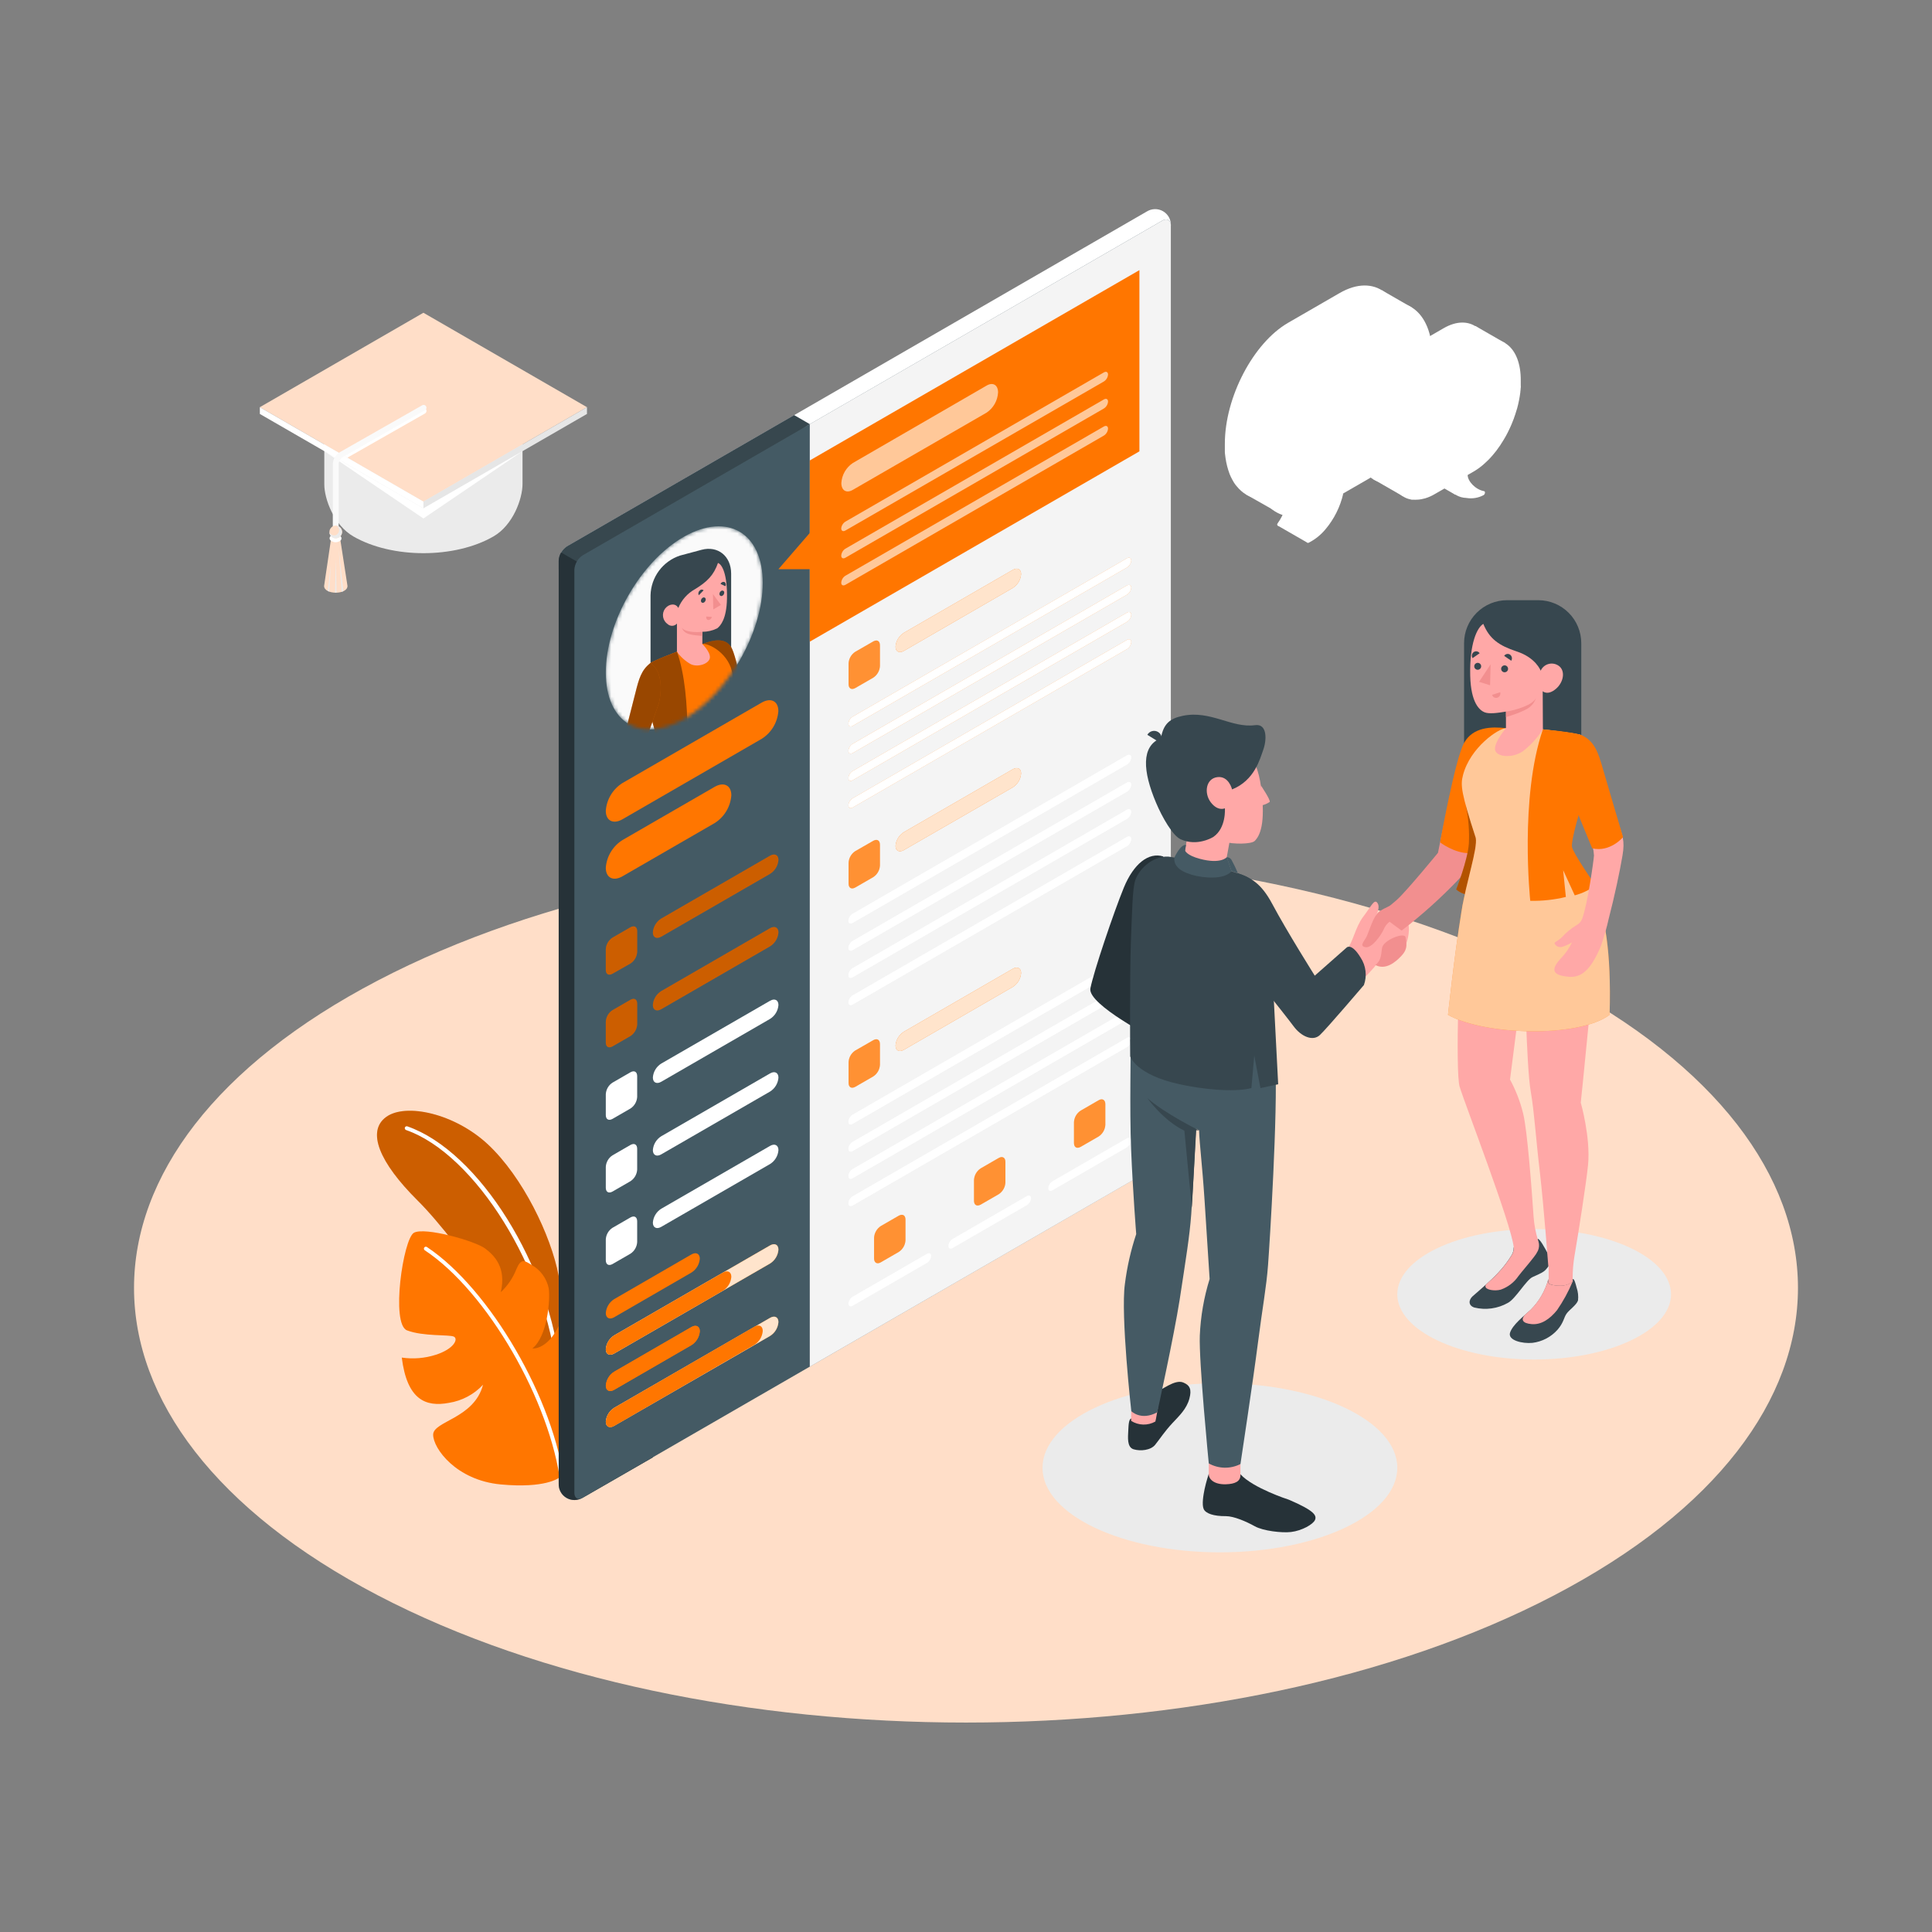 <svg width="520" height="520" viewBox="0 0 520 520" fill="none" xmlns="http://www.w3.org/2000/svg">
<rect x="0" y="0" width="520" height="520" fill="#808080" stroke="none"/>
<path d="M101.661 429.364C189.104 475.051 330.897 475.051 418.341 429.364C505.784 383.677 505.794 309.608 418.341 263.921C330.887 218.234 189.104 218.234 101.661 263.921C14.217 309.608 14.207 383.677 101.661 429.364Z" fill="#FFDEC8"/>
<path d="M328.338 417.81C354.708 417.81 376.085 407.622 376.085 395.054C376.085 382.487 354.708 372.299 328.338 372.299C301.969 372.299 280.592 382.487 280.592 395.054C280.592 407.622 301.969 417.81 328.338 417.81Z" fill="#EBEBEB"/>
<path d="M412.921 365.914C433.265 365.914 449.758 358.054 449.758 348.358C449.758 338.663 433.265 330.803 412.921 330.803C392.576 330.803 376.084 338.663 376.084 348.358C376.084 358.054 392.576 365.914 412.921 365.914Z" fill="#EBEBEB"/>
<path d="M150.374 343.439C148.294 332.457 140.681 316.805 131.394 308.079C122.46 299.697 109.2 296.774 103.917 300.643C98.634 304.512 102.097 312.874 112.351 323.066C123.927 334.558 146.151 366.444 150.374 384.509V343.439Z" fill="#FF7600"/>
<g opacity="0.2">
<path d="M150.374 343.439C148.294 332.457 140.681 316.805 131.394 308.079C122.46 299.697 109.2 296.774 103.917 300.643C98.634 304.512 102.097 312.874 112.351 323.066C123.927 334.558 146.151 366.444 150.374 384.509V343.439Z" fill="black"/>
</g>
<path d="M150.375 369.866C150.244 369.864 150.119 369.814 150.023 369.726C149.928 369.637 149.867 369.517 149.855 369.387C147.234 341.723 127.89 310.627 109.295 304.148C109.165 304.101 109.059 304.005 108.998 303.881C108.938 303.756 108.929 303.613 108.972 303.482C109.019 303.353 109.115 303.246 109.24 303.186C109.364 303.126 109.507 303.116 109.638 303.16C128.92 309.868 148.212 340.777 150.916 369.294C150.927 369.431 150.885 369.568 150.798 369.675C150.71 369.781 150.585 369.85 150.448 369.866H150.375Z" fill="white"/>
<path d="M150.373 397.79C150.373 397.79 146.775 400.66 134.773 399.537C122.771 398.414 116.583 389.834 116.583 386.152C116.583 382.47 127.618 381.836 130.01 372.705C127.577 375.313 124.34 377.03 120.816 377.582C114.576 378.758 109.563 376.761 108.139 365.394C111.214 365.843 114.352 365.583 117.311 364.634C122.251 363.043 123.427 360.329 122.137 359.746C120.847 359.164 113.963 359.746 109.553 358.072C105.143 356.398 108.513 333.434 111.404 331.802C114.295 330.169 127.971 334.017 130.634 336.076C133.005 337.906 136.333 341.078 134.794 347.786C136.617 346.082 138.038 343.993 138.954 341.671C140.243 338.551 141.179 339.279 143.114 340.475C144.275 341.13 145.284 342.026 146.071 343.102C146.859 344.178 147.407 345.41 147.679 346.715C148.147 349.627 147.388 359.674 143.291 362.939C143.291 362.939 147.222 363.438 150.435 356.803C150.435 356.803 156.675 359.32 158.09 363.397C159.504 367.474 161.043 387.431 150.373 397.79Z" fill="#FF7600"/>
<path d="M151.435 400.057C151.308 400.056 151.185 400.009 151.09 399.925C150.994 399.841 150.932 399.725 150.915 399.599C148.169 377.125 131.082 347.599 114.328 336.513C114.212 336.436 114.131 336.315 114.104 336.179C114.077 336.042 114.105 335.901 114.182 335.785C114.259 335.669 114.379 335.589 114.516 335.561C114.652 335.534 114.794 335.562 114.91 335.639C131.872 346.923 149.23 376.75 151.944 399.474C151.962 399.611 151.925 399.749 151.841 399.858C151.757 399.967 151.634 400.039 151.497 400.057H151.435Z" fill="white"/>
<path d="M152.484 403.198C151.864 402.768 151.352 402.199 150.991 401.536C150.63 400.873 150.429 400.135 150.404 399.381V150.914C150.447 150.133 150.673 149.372 151.065 148.694C151.458 148.016 152.004 147.441 152.661 147.014L308.661 56.93C309.313 56.521 310.064 56.297 310.834 56.283C311.603 56.269 312.362 56.465 313.028 56.85C313.695 57.235 314.243 57.795 314.616 58.468C314.988 59.142 315.169 59.904 315.14 60.674L156.852 403.114C156.182 403.471 155.437 403.664 154.678 403.679C153.919 403.693 153.168 403.528 152.484 403.198Z" fill="white"/>
<path d="M154.595 155.636L217.963 114.171L213.74 111.727L152.63 147.014C151.973 147.441 151.426 148.016 151.034 148.694C150.642 149.372 150.415 150.133 150.373 150.914V153.192L154.595 155.636Z" fill="#37474F"/>
<path opacity="0.2" d="M154.595 155.636L217.963 114.171L213.74 111.727L152.63 147.014C151.973 147.441 151.426 148.016 151.034 148.694C150.642 149.372 150.415 150.133 150.373 150.914V153.192L154.595 155.636Z" fill="#37474F"/>
<path d="M175.76 162.947L151.029 148.72C150.626 149.391 150.4 150.153 150.374 150.935V399.36C150.347 400.128 150.53 400.889 150.903 401.561C151.276 402.233 151.825 402.791 152.491 403.175C153.157 403.559 153.914 403.754 154.683 403.74C155.452 403.725 156.202 403.502 156.853 403.094L175.76 392.226V162.947Z" fill="#263238"/>
<path opacity="0.4" d="M175.76 162.947L151.029 148.72C150.626 149.391 150.4 150.153 150.374 150.935V399.36C150.347 400.128 150.53 400.889 150.903 401.561C151.276 402.233 151.825 402.791 152.491 403.175C153.157 403.559 153.914 403.754 154.683 403.74C155.452 403.725 156.202 403.502 156.853 403.094L175.76 392.226V162.947Z" fill="#263238"/>
<path d="M156.853 403.114L312.853 313.03C313.509 312.603 314.056 312.028 314.448 311.35C314.84 310.672 315.067 309.911 315.109 309.13V60.674C315.109 59.238 314.069 58.656 312.853 59.374L156.853 149.458C156.196 149.885 155.649 150.46 155.257 151.138C154.865 151.816 154.638 152.577 154.596 153.358V401.814C154.596 403.25 155.605 403.832 156.853 403.114Z" fill="#455A64"/>
<path opacity="0.1" d="M156.853 403.114L312.853 313.03C313.509 312.603 314.056 312.028 314.448 311.35C314.84 310.672 315.067 309.911 315.109 309.13V60.674C315.109 59.238 314.069 58.656 312.853 59.374L156.853 149.458C156.196 149.885 155.649 150.46 155.257 151.138C154.865 151.816 154.638 152.577 154.596 153.358V401.814C154.596 403.25 155.605 403.832 156.853 403.114Z" fill="#455A64"/>
<path d="M167.554 210.746L204.994 189.114C207.48 187.678 209.497 188.698 209.497 191.391C209.386 192.904 208.921 194.369 208.138 195.668C207.356 196.967 206.279 198.063 204.994 198.869L167.554 220.501C165.058 221.936 163.051 220.917 163.051 218.223C163.159 216.71 163.624 215.244 164.407 213.945C165.189 212.645 166.268 211.549 167.554 210.746Z" fill="#FF7600"/>
<path d="M167.554 226.096L192.337 211.786C194.823 210.35 196.84 211.37 196.84 214.063C196.729 215.576 196.264 217.041 195.481 218.34C194.699 219.639 193.622 220.735 192.337 221.541L167.554 235.851C165.058 237.286 163.051 236.267 163.051 233.574C163.159 232.061 163.624 230.595 164.407 229.295C165.189 227.996 166.268 226.9 167.554 226.096Z" fill="#FF7600"/>
<path d="M164.85 252.366L169.696 249.569C170.736 248.997 171.496 249.465 171.496 250.609V256.204C171.462 256.829 171.281 257.437 170.969 257.979C170.656 258.521 170.22 258.982 169.696 259.324L164.85 262.08C163.81 262.662 163.051 262.194 163.051 261.04V255.445C163.092 254.827 163.276 254.228 163.588 253.694C163.9 253.159 164.332 252.705 164.85 252.366Z" fill="#FF7600"/>
<path opacity="0.2" d="M164.85 252.366L169.696 249.569C170.736 248.997 171.496 249.465 171.496 250.609V256.204C171.462 256.829 171.281 257.437 170.969 257.979C170.656 258.521 170.22 258.982 169.696 259.324L164.85 262.08C163.81 262.662 163.051 262.194 163.051 261.04V255.445C163.092 254.827 163.276 254.228 163.588 253.694C163.9 253.159 164.332 252.705 164.85 252.366Z" fill="black"/>
<path d="M164.85 271.887L169.696 269.09C170.736 268.507 171.496 268.975 171.496 270.13V275.725C171.459 276.349 171.278 276.956 170.966 277.498C170.653 278.04 170.219 278.501 169.696 278.845L164.85 281.642C163.81 282.214 163.051 281.746 163.051 280.602V275.007C163.083 274.382 163.263 273.773 163.575 273.231C163.888 272.689 164.325 272.228 164.85 271.887Z" fill="#FF7600"/>
<g opacity="0.2">
<path d="M164.85 271.887L169.696 269.09C170.736 268.507 171.496 268.975 171.496 270.13V275.725C171.459 276.349 171.278 276.956 170.966 277.498C170.653 278.04 170.219 278.501 169.696 278.845L164.85 281.642C163.81 282.214 163.051 281.746 163.051 280.602V275.007C163.083 274.382 163.263 273.773 163.575 273.231C163.888 272.689 164.325 272.228 164.85 271.887Z" fill="black"/>
</g>
<path d="M177.976 266.75L207.262 249.829C208.51 249.111 209.519 249.621 209.519 250.973C209.462 251.729 209.228 252.461 208.836 253.109C208.444 253.758 207.905 254.305 207.262 254.706L177.976 271.627C176.728 272.345 175.719 271.835 175.719 270.483C175.775 269.727 176.009 268.996 176.401 268.347C176.793 267.698 177.333 267.151 177.976 266.75Z" fill="#FF7600"/>
<path opacity="0.2" d="M177.976 266.75L207.262 249.829C208.51 249.111 209.519 249.621 209.519 250.973C209.462 251.729 209.228 252.461 208.836 253.109C208.444 253.758 207.905 254.305 207.262 254.706L177.976 271.627C176.728 272.345 175.719 271.835 175.719 270.483C175.775 269.727 176.009 268.996 176.401 268.347C176.793 267.698 177.333 267.151 177.976 266.75Z" fill="black"/>
<path d="M164.85 291.398L169.696 288.6C170.736 288.018 171.496 288.486 171.496 289.64V295.235C171.46 295.86 171.279 296.467 170.967 297.009C170.654 297.551 170.219 298.012 169.696 298.355L164.85 301.153C163.81 301.725 163.051 301.257 163.051 300.113V294.518C163.083 293.892 163.263 293.284 163.575 292.741C163.888 292.199 164.325 291.739 164.85 291.398Z" fill="white"/>
<path d="M177.976 286.26L207.262 269.36C208.51 268.642 209.519 269.152 209.519 270.504C209.464 271.26 209.231 271.993 208.839 272.642C208.446 273.291 207.906 273.838 207.262 274.238L177.976 291.158C176.728 291.876 175.719 291.366 175.719 290.014C175.772 289.255 176.004 288.519 176.397 287.866C176.789 287.214 177.33 286.663 177.976 286.26Z" fill="white"/>
<path d="M164.85 310.96L169.696 308.162C170.736 307.58 171.496 308.048 171.496 309.202V314.798C171.46 315.422 171.279 316.029 170.967 316.571C170.654 317.113 170.219 317.574 169.696 317.918L164.85 320.715C163.81 321.287 163.051 320.819 163.051 319.675V314.08C163.083 313.455 163.263 312.846 163.575 312.304C163.888 311.761 164.325 311.301 164.85 310.96Z" fill="white"/>
<path d="M177.976 305.822L207.262 288.912C208.51 288.184 209.519 288.704 209.519 290.046C209.464 290.803 209.231 291.537 208.839 292.188C208.446 292.838 207.906 293.387 207.262 293.79L177.976 310.7C176.728 311.418 175.719 310.908 175.719 309.556C175.775 308.8 176.009 308.068 176.401 307.42C176.793 306.771 177.333 306.224 177.976 305.822Z" fill="white"/>
<path d="M164.85 330.47L169.696 327.673C170.736 327.09 171.496 327.558 171.496 328.713V334.308C171.46 334.932 171.279 335.54 170.967 336.082C170.654 336.624 170.219 337.085 169.696 337.428L164.85 340.226C163.81 340.798 163.051 340.33 163.051 339.186V333.59C163.083 332.965 163.263 332.356 163.575 331.814C163.888 331.272 164.325 330.811 164.85 330.47Z" fill="white"/>
<path d="M177.976 325.333L207.262 308.422C208.51 307.694 209.519 308.214 209.519 309.556C209.464 310.314 209.231 311.048 208.839 311.698C208.446 312.349 207.906 312.898 207.262 313.3L177.976 330.21C176.728 330.928 175.719 330.418 175.719 329.066C175.775 328.311 176.009 327.579 176.401 326.93C176.793 326.281 177.333 325.734 177.976 325.333Z" fill="white"/>
<path d="M165.297 349.669L186.097 337.636C187.345 336.918 188.354 337.428 188.354 338.78C188.297 339.536 188.064 340.268 187.672 340.916C187.28 341.565 186.74 342.112 186.097 342.514L165.297 354.546C164.06 355.264 163.051 354.754 163.051 353.413C163.105 352.656 163.337 351.923 163.727 351.273C164.118 350.622 164.655 350.073 165.297 349.669Z" fill="#FF7600"/>
<path d="M165.297 359.424L207.261 335.202C208.509 334.485 209.518 334.994 209.518 336.336C209.463 337.094 209.23 337.828 208.838 338.478C208.446 339.129 207.905 339.678 207.261 340.08L165.297 364.302C164.06 365.019 163.051 364.51 163.051 363.168C163.105 362.412 163.337 361.678 163.727 361.028C164.118 360.378 164.655 359.828 165.297 359.424Z" fill="#FF7600"/>
<path opacity="0.8" d="M165.297 359.424L207.261 335.202C208.509 334.485 209.518 334.994 209.518 336.336C209.463 337.094 209.23 337.828 208.838 338.478C208.446 339.129 207.905 339.678 207.261 340.08L165.297 364.302C164.06 365.019 163.051 364.51 163.051 363.168C163.105 362.412 163.337 361.678 163.727 361.028C164.118 360.378 164.655 359.828 165.297 359.424Z" fill="white"/>
<path d="M165.297 359.424L194.594 342.514C195.832 341.796 196.84 342.306 196.84 343.658C196.784 344.412 196.552 345.143 196.162 345.792C195.771 346.44 195.234 346.988 194.594 347.391L165.297 364.302C164.06 365.019 163.051 364.51 163.051 363.168C163.105 362.412 163.337 361.679 163.727 361.028C164.118 360.378 164.655 359.828 165.297 359.424Z" fill="#FF7600"/>
<path d="M165.297 369.2L186.097 357.167C187.345 356.45 188.354 356.959 188.354 358.311C188.297 359.067 188.064 359.799 187.672 360.448C187.28 361.096 186.74 361.643 186.097 362.045L165.297 374.078C164.06 374.795 163.051 374.286 163.051 372.944C163.105 372.188 163.337 371.454 163.727 370.804C164.118 370.154 164.655 369.604 165.297 369.2Z" fill="#FF7600"/>
<path d="M177.976 247.229L207.262 230.318C208.51 229.601 209.519 230.11 209.519 231.462C209.462 232.218 209.228 232.95 208.836 233.599C208.444 234.247 207.905 234.795 207.262 235.196L177.976 252.106C176.728 252.824 175.719 252.314 175.719 250.973C175.774 250.215 176.007 249.481 176.399 248.831C176.791 248.18 177.331 247.631 177.976 247.229Z" fill="#FF7600"/>
<path opacity="0.2" d="M177.976 247.229L207.262 230.318C208.51 229.601 209.519 230.11 209.519 231.462C209.462 232.218 209.228 232.95 208.836 233.599C208.444 234.247 207.905 234.795 207.262 235.196L177.976 252.106C176.728 252.824 175.719 252.314 175.719 250.973C175.774 250.215 176.007 249.481 176.399 248.831C176.791 248.18 177.331 247.631 177.976 247.229Z" fill="black"/>
<path d="M165.297 369.2L186.097 357.167C187.345 356.45 188.354 356.959 188.354 358.311C188.297 359.067 188.064 359.799 187.672 360.448C187.28 361.096 186.74 361.643 186.097 362.045L165.297 374.078C164.06 374.795 163.051 374.286 163.051 372.944C163.105 372.188 163.337 371.454 163.727 370.804C164.118 370.154 164.655 369.604 165.297 369.2Z" fill="#FF7600"/>
<path d="M165.297 378.924L207.261 354.702C208.509 353.985 209.518 354.494 209.518 355.836C209.463 356.594 209.23 357.328 208.838 357.978C208.446 358.629 207.905 359.178 207.261 359.58L165.297 383.76C164.06 384.488 163.051 383.968 163.051 382.626C163.112 381.877 163.346 381.152 163.736 380.51C164.126 379.867 164.661 379.324 165.297 378.924Z" fill="#FF7600"/>
<path opacity="0.8" d="M165.297 378.924L207.261 354.702C208.509 353.985 209.518 354.494 209.518 355.836C209.463 356.594 209.23 357.328 208.838 357.978C208.446 358.629 207.905 359.178 207.261 359.58L165.297 383.76C164.06 384.488 163.051 383.968 163.051 382.626C163.112 381.877 163.346 381.152 163.736 380.51C164.126 379.867 164.661 379.324 165.297 378.924Z" fill="white"/>
<path d="M165.297 378.924L203.039 357.084C204.287 356.366 205.296 356.876 205.296 358.228C205.239 358.984 205.005 359.716 204.613 360.364C204.221 361.013 203.682 361.56 203.039 361.962L165.297 383.802C164.06 384.53 163.051 384.01 163.051 382.668C163.105 381.912 163.337 381.178 163.727 380.528C164.118 379.878 164.655 379.328 165.297 378.924Z" fill="#FF7600"/>
<path d="M312.873 59.374L217.963 114.171V367.827L312.873 313.04C313.53 312.614 314.077 312.038 314.469 311.36C314.861 310.683 315.088 309.922 315.13 309.14V60.674C315.12 59.28 314.08 58.656 312.873 59.374Z" fill="#EBEBEB"/>
<path opacity="0.6" d="M312.873 59.374L217.963 114.171V367.827L312.873 313.04C313.53 312.614 314.077 312.038 314.469 311.36C314.861 310.683 315.088 309.922 315.13 309.14V60.674C315.12 59.28 314.08 58.656 312.873 59.374Z" fill="#FAFAFA"/>
<path d="M217.962 123.926V143.437L209.518 153.192H217.962V172.702L306.674 121.482V72.706L217.962 123.926Z" fill="#FF7600"/>
<g opacity="0.6">
<path d="M229.569 124.602L265.512 103.802C267.248 102.762 268.632 103.615 268.632 105.622C268.574 106.713 268.262 107.775 267.72 108.723C267.179 109.671 266.422 110.479 265.512 111.082L229.569 131.83C227.822 132.87 226.449 132.018 226.449 130.01C226.512 128.928 226.827 127.876 227.369 126.937C227.91 125.998 228.664 125.198 229.569 124.602Z" fill="white"/>
</g>
<path d="M227.541 140.4L297.107 100.235C297.731 99.882 298.23 100.131 298.23 100.807C298.203 101.186 298.087 101.552 297.892 101.877C297.697 102.203 297.428 102.477 297.107 102.679L227.541 142.792C226.917 143.146 226.418 142.896 226.418 142.22C226.453 141.851 226.572 141.494 226.767 141.179C226.962 140.863 227.227 140.597 227.541 140.4Z" fill="#FF7600"/>
<path d="M227.541 140.4L297.107 100.235C297.731 99.882 298.23 100.131 298.23 100.807C298.203 101.186 298.087 101.552 297.892 101.877C297.697 102.203 297.428 102.477 297.107 102.679L227.541 142.792C226.917 143.146 226.418 142.896 226.418 142.22C226.453 141.851 226.572 141.494 226.767 141.179C226.962 140.863 227.227 140.597 227.541 140.4Z" fill="#FF7600"/>
<path opacity="0.6" d="M227.541 140.4L297.107 100.235C297.731 99.882 298.23 100.131 298.23 100.807C298.203 101.186 298.087 101.552 297.892 101.877C297.697 102.203 297.428 102.477 297.107 102.679L227.541 142.792C226.917 143.146 226.418 142.896 226.418 142.22C226.453 141.851 226.572 141.494 226.767 141.179C226.962 140.863 227.227 140.597 227.541 140.4Z" fill="white"/>
<path d="M227.541 147.68L297.107 107.515C297.731 107.151 298.23 107.411 298.23 108.087C298.203 108.464 298.087 108.829 297.892 109.153C297.697 109.477 297.428 109.749 297.107 109.949L227.541 150.114C226.917 150.478 226.418 150.218 226.418 149.542C226.445 149.165 226.561 148.799 226.756 148.476C226.951 148.152 227.22 147.88 227.541 147.68Z" fill="#FF7600"/>
<path opacity="0.6" d="M227.541 147.68L297.107 107.515C297.731 107.151 298.23 107.411 298.23 108.087C298.203 108.464 298.087 108.829 297.892 109.153C297.697 109.477 297.428 109.749 297.107 109.949L227.541 150.114C226.917 150.478 226.418 150.218 226.418 149.542C226.445 149.165 226.561 148.799 226.756 148.476C226.951 148.152 227.22 147.88 227.541 147.68Z" fill="white"/>
<path opacity="0.6" d="M227.541 154.96L297.107 114.795C297.731 114.442 298.23 114.691 298.23 115.367C298.203 115.746 298.087 116.112 297.892 116.437C297.697 116.763 297.428 117.037 297.107 117.239L227.541 157.404C226.917 157.758 226.418 157.508 226.418 156.832C226.445 156.454 226.561 156.087 226.756 155.762C226.951 155.436 227.22 155.162 227.541 154.96Z" fill="white"/>
<path d="M230.163 175.448L235.04 172.64C236.08 172.058 236.839 172.526 236.839 173.68V179.275C236.805 179.9 236.624 180.508 236.311 181.05C235.999 181.591 235.563 182.052 235.04 182.395L230.194 185.193C229.154 185.765 228.395 185.297 228.395 184.153V178.568C228.423 177.946 228.598 177.339 228.905 176.797C229.213 176.254 229.643 175.792 230.163 175.448Z" fill="#FF7600"/>
<path opacity="0.2" d="M230.163 175.448L235.04 172.64C236.08 172.058 236.839 172.526 236.839 173.68V179.275C236.805 179.9 236.624 180.508 236.311 181.05C235.999 181.591 235.563 182.052 235.04 182.395L230.194 185.193C229.154 185.765 228.395 185.297 228.395 184.153V178.568C228.423 177.946 228.598 177.339 228.905 176.797C229.213 176.254 229.643 175.792 230.163 175.448Z" fill="white"/>
<path d="M243.288 170.31L272.574 153.39C273.822 152.672 274.831 153.182 274.831 154.534C274.775 155.289 274.541 156.021 274.149 156.67C273.757 157.319 273.217 157.866 272.574 158.267L243.288 175.188C242.04 175.906 241.031 175.396 241.031 174.044C241.088 173.288 241.322 172.556 241.714 171.908C242.106 171.259 242.645 170.712 243.288 170.31Z" fill="#FF7600"/>
<path opacity="0.8" d="M243.288 170.31L272.574 153.39C273.822 152.672 274.831 153.182 274.831 154.534C274.775 155.289 274.541 156.021 274.149 156.67C273.757 157.319 273.217 157.866 272.574 158.267L243.288 175.188C242.04 175.906 241.031 175.396 241.031 174.044C241.088 173.288 241.322 172.556 241.714 171.908C242.106 171.259 242.645 170.712 243.288 170.31Z" fill="white"/>
<path d="M229.486 192.92L303.326 150.28C303.95 149.916 304.45 150.176 304.45 150.842C304.424 151.22 304.308 151.587 304.113 151.913C303.918 152.238 303.648 152.512 303.326 152.714L229.486 195.354C228.862 195.718 228.363 195.458 228.363 194.782C228.39 194.405 228.506 194.039 228.701 193.716C228.896 193.392 229.166 193.12 229.486 192.92Z" fill="#FF7600"/>
<path d="M229.486 200.231L303.326 157.591C303.95 157.238 304.45 157.487 304.45 158.163C304.423 158.542 304.307 158.908 304.112 159.233C303.917 159.559 303.648 159.833 303.326 160.035L229.486 202.675C228.862 203.029 228.363 202.779 228.363 202.103C228.39 201.725 228.506 201.358 228.701 201.033C228.896 200.708 229.165 200.433 229.486 200.231Z" fill="#FF7600"/>
<path d="M229.486 207.553L303.326 164.913C303.95 164.549 304.45 164.809 304.45 165.474C304.424 165.853 304.308 166.22 304.113 166.545C303.918 166.871 303.648 167.145 303.326 167.346L229.486 209.986C228.862 210.35 228.363 210.09 228.363 209.425C228.389 209.046 228.505 208.679 228.7 208.354C228.895 208.028 229.165 207.754 229.486 207.553Z" fill="#FF7600"/>
<path d="M229.486 214.885L303.326 172.245C303.95 171.891 304.45 172.141 304.45 172.817C304.423 173.195 304.307 173.562 304.112 173.887C303.917 174.212 303.648 174.487 303.326 174.689L229.486 217.329C228.862 217.682 228.363 217.433 228.363 216.757C228.39 216.378 228.506 216.012 228.701 215.687C228.896 215.361 229.165 215.087 229.486 214.885Z" fill="#FF7600"/>
<path d="M229.486 192.92L303.326 150.28C303.95 149.916 304.45 150.176 304.45 150.842C304.424 151.22 304.308 151.587 304.113 151.913C303.918 152.238 303.648 152.512 303.326 152.714L229.486 195.354C228.862 195.718 228.363 195.458 228.363 194.782C228.39 194.405 228.506 194.039 228.701 193.716C228.896 193.392 229.166 193.12 229.486 192.92Z" fill="white"/>
<path d="M229.486 200.231L303.326 157.591C303.95 157.238 304.45 157.487 304.45 158.163C304.423 158.542 304.307 158.908 304.112 159.233C303.917 159.559 303.648 159.833 303.326 160.035L229.486 202.675C228.862 203.029 228.363 202.779 228.363 202.103C228.39 201.725 228.506 201.358 228.701 201.033C228.896 200.708 229.165 200.433 229.486 200.231Z" fill="white"/>
<path d="M229.486 207.553L303.326 164.913C303.95 164.549 304.45 164.809 304.45 165.474C304.424 165.853 304.308 166.22 304.113 166.545C303.918 166.871 303.648 167.145 303.326 167.346L229.486 209.986C228.862 210.35 228.363 210.09 228.363 209.425C228.389 209.046 228.505 208.679 228.7 208.354C228.895 208.028 229.165 207.754 229.486 207.553Z" fill="white"/>
<path d="M229.486 214.885L303.326 172.245C303.95 171.891 304.45 172.141 304.45 172.817C304.423 173.195 304.307 173.562 304.112 173.887C303.917 174.212 303.648 174.487 303.326 174.689L229.486 217.329C228.862 217.682 228.363 217.433 228.363 216.757C228.39 216.378 228.506 216.012 228.701 215.687C228.896 215.361 229.165 215.087 229.486 214.885Z" fill="white"/>
<path opacity="0.8" d="M229.486 192.92L303.326 150.28C303.95 149.916 304.45 150.176 304.45 150.842C304.424 151.22 304.308 151.587 304.113 151.913C303.918 152.238 303.648 152.512 303.326 152.714L229.486 195.354C228.862 195.718 228.363 195.458 228.363 194.782C228.39 194.405 228.506 194.039 228.701 193.716C228.896 193.392 229.166 193.12 229.486 192.92Z" fill="white"/>
<path opacity="0.8" d="M229.486 200.231L303.326 157.591C303.95 157.238 304.45 157.487 304.45 158.163C304.423 158.542 304.307 158.908 304.112 159.233C303.917 159.559 303.648 159.833 303.326 160.035L229.486 202.675C228.862 203.029 228.363 202.779 228.363 202.103C228.39 201.725 228.506 201.358 228.701 201.033C228.896 200.708 229.165 200.433 229.486 200.231Z" fill="white"/>
<path opacity="0.8" d="M229.486 207.553L303.326 164.913C303.95 164.549 304.45 164.809 304.45 165.474C304.424 165.853 304.308 166.22 304.113 166.545C303.918 166.871 303.648 167.145 303.326 167.346L229.486 209.986C228.862 210.35 228.363 210.09 228.363 209.425C228.389 209.046 228.505 208.679 228.7 208.354C228.895 208.028 229.165 207.754 229.486 207.553Z" fill="white"/>
<path opacity="0.8" d="M229.486 214.885L303.326 172.245C303.95 171.891 304.45 172.141 304.45 172.817C304.423 173.195 304.307 173.562 304.112 173.887C303.917 174.212 303.648 174.487 303.326 174.689L229.486 217.329C228.862 217.682 228.363 217.433 228.363 216.757C228.39 216.378 228.506 216.012 228.701 215.687C228.896 215.361 229.165 215.087 229.486 214.885Z" fill="white"/>
<path d="M229.486 245.96L303.326 203.32C303.95 202.956 304.45 203.216 304.45 203.882C304.424 204.26 304.308 204.627 304.113 204.953C303.918 205.278 303.648 205.552 303.326 205.754L229.486 248.394C228.862 248.758 228.363 248.498 228.363 247.822C228.39 247.445 228.506 247.079 228.701 246.756C228.896 246.432 229.166 246.16 229.486 245.96Z" fill="white"/>
<path d="M229.486 253.271L303.326 210.631C303.95 210.278 304.45 210.527 304.45 211.203C304.423 211.582 304.307 211.948 304.112 212.273C303.917 212.599 303.648 212.873 303.326 213.075L229.486 255.715C228.862 256.069 228.363 255.819 228.363 255.143C228.39 254.765 228.506 254.398 228.701 254.073C228.896 253.748 229.165 253.473 229.486 253.271Z" fill="white"/>
<path d="M229.486 260.593L303.326 217.953C303.95 217.589 304.45 217.849 304.45 218.514C304.424 218.893 304.308 219.26 304.113 219.585C303.918 219.911 303.648 220.185 303.326 220.386L229.486 263.026C228.862 263.39 228.363 263.13 228.363 262.465C228.389 262.086 228.505 261.719 228.7 261.394C228.895 261.068 229.165 260.794 229.486 260.593Z" fill="white"/>
<path d="M229.486 267.925L303.326 225.285C303.95 224.931 304.45 225.181 304.45 225.857C304.423 226.235 304.307 226.602 304.112 226.927C303.917 227.252 303.648 227.527 303.326 227.729L229.486 270.369C228.862 270.722 228.363 270.473 228.363 269.797C228.39 269.418 228.506 269.052 228.701 268.727C228.896 268.401 229.165 268.127 229.486 267.925Z" fill="white"/>
<path opacity="0.8" d="M229.486 245.96L303.326 203.32C303.95 202.956 304.45 203.216 304.45 203.882C304.424 204.26 304.308 204.627 304.113 204.953C303.918 205.278 303.648 205.552 303.326 205.754L229.486 248.394C228.862 248.758 228.363 248.498 228.363 247.822C228.39 247.445 228.506 247.079 228.701 246.756C228.896 246.432 229.166 246.16 229.486 245.96Z" fill="white"/>
<path opacity="0.8" d="M229.486 253.271L303.326 210.631C303.95 210.278 304.45 210.527 304.45 211.203C304.423 211.582 304.307 211.948 304.112 212.273C303.917 212.599 303.648 212.873 303.326 213.075L229.486 255.715C228.862 256.069 228.363 255.819 228.363 255.143C228.39 254.765 228.506 254.398 228.701 254.073C228.896 253.748 229.165 253.473 229.486 253.271Z" fill="white"/>
<path opacity="0.8" d="M229.486 260.593L303.326 217.953C303.95 217.589 304.45 217.849 304.45 218.514C304.424 218.893 304.308 219.26 304.113 219.585C303.918 219.911 303.648 220.185 303.326 220.386L229.486 263.026C228.862 263.39 228.363 263.13 228.363 262.465C228.389 262.086 228.505 261.719 228.7 261.394C228.895 261.068 229.165 260.794 229.486 260.593Z" fill="white"/>
<path opacity="0.8" d="M229.486 267.925L303.326 225.285C303.95 224.931 304.45 225.181 304.45 225.857C304.423 226.235 304.307 226.602 304.112 226.927C303.917 227.252 303.648 227.527 303.326 227.729L229.486 270.369C228.862 270.722 228.363 270.473 228.363 269.797C228.39 269.418 228.506 269.052 228.701 268.727C228.896 268.401 229.165 268.127 229.486 267.925Z" fill="white"/>
<path d="M229.486 300.04L303.326 257.4C303.95 257.036 304.45 257.296 304.45 257.962C304.424 258.34 304.308 258.707 304.113 259.033C303.918 259.358 303.648 259.632 303.326 259.834L229.486 302.474C228.862 302.838 228.363 302.578 228.363 301.902C228.39 301.525 228.506 301.159 228.701 300.836C228.896 300.512 229.166 300.24 229.486 300.04Z" fill="white"/>
<path d="M229.486 307.351L303.326 264.711C303.95 264.358 304.45 264.607 304.45 265.283C304.423 265.662 304.307 266.028 304.112 266.353C303.917 266.679 303.648 266.953 303.326 267.155L229.486 309.795C228.862 310.149 228.363 309.899 228.363 309.223C228.39 308.845 228.506 308.478 228.701 308.153C228.896 307.828 229.165 307.553 229.486 307.351Z" fill="white"/>
<path d="M229.486 314.673L303.326 272.033C303.95 271.669 304.45 271.929 304.45 272.594C304.424 272.973 304.308 273.34 304.113 273.665C303.918 273.991 303.648 274.265 303.326 274.466L229.486 317.106C228.862 317.47 228.363 317.21 228.363 316.545C228.389 316.166 228.505 315.799 228.7 315.474C228.895 315.148 229.165 314.874 229.486 314.673Z" fill="white"/>
<path d="M229.486 322.005L303.326 279.365C303.95 279.011 304.45 279.261 304.45 279.937C304.423 280.315 304.307 280.682 304.112 281.007C303.917 281.332 303.648 281.607 303.326 281.809L229.486 324.449C228.862 324.802 228.363 324.553 228.363 323.877C228.39 323.498 228.506 323.132 228.701 322.807C228.896 322.481 229.165 322.207 229.486 322.005Z" fill="white"/>
<path opacity="0.8" d="M229.486 300.04L303.326 257.4C303.95 257.036 304.45 257.296 304.45 257.962C304.424 258.34 304.308 258.707 304.113 259.033C303.918 259.358 303.648 259.632 303.326 259.834L229.486 302.474C228.862 302.838 228.363 302.578 228.363 301.902C228.39 301.525 228.506 301.159 228.701 300.836C228.896 300.512 229.166 300.24 229.486 300.04Z" fill="white"/>
<path opacity="0.8" d="M229.486 307.351L303.326 264.711C303.95 264.358 304.45 264.607 304.45 265.283C304.423 265.662 304.307 266.028 304.112 266.353C303.917 266.679 303.648 266.953 303.326 267.155L229.486 309.795C228.862 310.149 228.363 309.899 228.363 309.223C228.39 308.845 228.506 308.478 228.701 308.153C228.896 307.828 229.165 307.553 229.486 307.351Z" fill="white"/>
<path opacity="0.8" d="M229.486 314.673L303.326 272.033C303.95 271.669 304.45 271.929 304.45 272.594C304.424 272.973 304.308 273.34 304.113 273.665C303.918 273.991 303.648 274.265 303.326 274.466L229.486 317.106C228.862 317.47 228.363 317.21 228.363 316.545C228.389 316.166 228.505 315.799 228.7 315.474C228.895 315.148 229.165 314.874 229.486 314.673Z" fill="white"/>
<path opacity="0.8" d="M229.486 322.005L303.326 279.365C303.95 279.011 304.45 279.261 304.45 279.937C304.423 280.315 304.307 280.682 304.112 281.007C303.917 281.332 303.648 281.607 303.326 281.809L229.486 324.449C228.862 324.802 228.363 324.553 228.363 323.877C228.39 323.498 228.506 323.132 228.701 322.807C228.896 322.481 229.165 322.207 229.486 322.005Z" fill="white"/>
<path d="M230.163 229.102L235.04 226.304C236.08 225.732 236.839 226.2 236.839 227.344V232.96C236.807 233.585 236.627 234.194 236.315 234.736C236.002 235.279 235.565 235.739 235.04 236.08L230.194 238.878C229.154 239.45 228.395 238.992 228.395 237.838V232.242C228.421 231.617 228.595 231.006 228.902 230.46C229.209 229.914 229.641 229.449 230.163 229.102Z" fill="#FF7600"/>
<path opacity="0.2" d="M230.163 229.102L235.04 226.304C236.08 225.732 236.839 226.2 236.839 227.344V232.96C236.807 233.585 236.627 234.194 236.315 234.736C236.002 235.279 235.565 235.739 235.04 236.08L230.194 238.878C229.154 239.45 228.395 238.992 228.395 237.838V232.242C228.421 231.617 228.595 231.006 228.902 230.46C229.209 229.914 229.641 229.449 230.163 229.102Z" fill="white"/>
<path d="M243.288 223.964L272.574 207.054C273.822 206.336 274.831 206.846 274.831 208.187C274.776 208.945 274.543 209.679 274.151 210.329C273.759 210.98 273.219 211.529 272.574 211.931L243.288 228.8C242.04 229.518 241.031 229.008 241.031 227.666C241.093 226.916 241.329 226.19 241.72 225.547C242.112 224.905 242.649 224.362 243.288 223.964Z" fill="#FF7600"/>
<path opacity="0.8" d="M243.288 223.964L272.574 207.054C273.822 206.336 274.831 206.846 274.831 208.187C274.776 208.945 274.543 209.679 274.151 210.329C273.759 210.98 273.219 211.529 272.574 211.931L243.288 228.8C242.04 229.518 241.031 229.008 241.031 227.666C241.093 226.916 241.329 226.19 241.72 225.547C242.112 224.905 242.649 224.362 243.288 223.964Z" fill="white"/>
<path d="M230.163 282.766L235.04 279.968C236.08 279.386 236.839 279.854 236.839 281.008V286.603C236.806 287.228 236.626 287.837 236.314 288.379C236.001 288.921 235.565 289.382 235.04 289.723L230.194 292.521C229.154 293.093 228.395 292.625 228.395 291.481V285.886C228.423 285.263 228.598 284.656 228.905 284.114C229.213 283.572 229.643 283.11 230.163 282.766Z" fill="#FF7600"/>
<path opacity="0.2" d="M230.163 282.766L235.04 279.968C236.08 279.386 236.839 279.854 236.839 281.008V286.603C236.806 287.228 236.626 287.837 236.314 288.379C236.001 288.921 235.565 289.382 235.04 289.723L230.194 292.521C229.154 293.093 228.395 292.625 228.395 291.481V285.886C228.423 285.263 228.598 284.656 228.905 284.114C229.213 283.572 229.643 283.11 230.163 282.766Z" fill="white"/>
<path d="M243.288 277.68L272.574 260.759C273.822 260.042 274.831 260.551 274.831 261.903C274.776 262.661 274.542 263.394 274.15 264.045C273.758 264.695 273.218 265.244 272.574 265.647L243.288 282.558C242.04 283.275 241.031 282.766 241.031 281.414C241.088 280.658 241.322 279.926 241.714 279.277C242.106 278.629 242.645 278.081 243.288 277.68Z" fill="#FF7600"/>
<path opacity="0.8" d="M243.288 277.68L272.574 260.759C273.822 260.042 274.831 260.551 274.831 261.903C274.776 262.661 274.542 263.394 274.15 264.045C273.758 264.695 273.218 265.244 272.574 265.647L243.288 282.558C242.04 283.275 241.031 282.766 241.031 281.414C241.088 280.658 241.322 279.926 241.714 279.277C242.106 278.629 242.645 278.081 243.288 277.68Z" fill="white"/>
<path d="M237.057 330.002L241.903 327.205C242.943 326.633 243.713 327.101 243.713 328.245V333.84C243.679 334.466 243.497 335.075 243.183 335.617C242.868 336.159 242.43 336.62 241.903 336.96L237.057 339.758C236.069 340.34 235.258 339.872 235.258 338.718V333.122C235.294 332.498 235.476 331.891 235.788 331.349C236.1 330.808 236.535 330.346 237.057 330.002Z" fill="#FF7600"/>
<path d="M229.486 349.014L249.486 337.47C250.11 337.116 250.609 337.366 250.609 338.042C250.582 338.42 250.466 338.787 250.271 339.112C250.076 339.437 249.807 339.712 249.486 339.914L229.486 351.458C228.862 351.811 228.363 351.562 228.363 350.886C228.39 350.507 228.506 350.141 228.701 349.815C228.896 349.49 229.165 349.215 229.486 349.014Z" fill="white"/>
<path d="M263.962 314.465L268.808 311.667C269.796 311.095 270.608 311.563 270.608 312.707V318.302C270.574 318.927 270.393 319.535 270.081 320.077C269.768 320.619 269.332 321.08 268.808 321.422L263.962 324.22C262.922 324.792 262.152 324.334 262.152 323.18V317.585C262.187 316.959 262.369 316.35 262.684 315.808C262.998 315.266 263.436 314.806 263.962 314.465Z" fill="#FF7600"/>
<path d="M256.381 333.476L276.38 321.932C277.004 321.568 277.503 321.828 277.503 322.504C277.477 322.881 277.361 323.246 277.166 323.57C276.97 323.893 276.701 324.166 276.38 324.366L256.381 335.92C255.757 336.284 255.258 336.024 255.258 335.358C255.282 334.978 255.397 334.609 255.592 334.282C255.788 333.954 256.058 333.678 256.381 333.476Z" fill="white"/>
<path d="M290.858 298.927L295.704 296.13C296.692 295.547 297.503 296.015 297.503 297.17V302.765C297.468 303.389 297.287 303.997 296.974 304.539C296.662 305.08 296.227 305.541 295.704 305.885L290.858 308.682C289.818 309.254 289.059 308.786 289.059 307.642V302.047C289.091 301.422 289.27 300.813 289.583 300.271C289.896 299.729 290.333 299.268 290.858 298.927Z" fill="#FF7600"/>
<path opacity="0.2" d="M237.057 330.002L241.903 327.205C242.943 326.633 243.713 327.101 243.713 328.245V333.84C243.679 334.466 243.497 335.075 243.183 335.617C242.868 336.159 242.43 336.62 241.903 336.96L237.057 339.758C236.069 340.34 235.258 339.872 235.258 338.718V333.122C235.294 332.498 235.476 331.891 235.788 331.349C236.1 330.808 236.535 330.346 237.057 330.002Z" fill="white"/>
<path opacity="0.2" d="M263.962 314.465L268.808 311.667C269.796 311.095 270.608 311.563 270.608 312.707V318.302C270.574 318.927 270.393 319.535 270.081 320.077C269.768 320.619 269.332 321.08 268.808 321.422L263.962 324.22C262.922 324.792 262.152 324.334 262.152 323.18V317.585C262.187 316.959 262.369 316.35 262.684 315.808C262.998 315.266 263.436 314.806 263.962 314.465Z" fill="white"/>
<path opacity="0.2" d="M290.858 298.927L295.704 296.13C296.692 295.547 297.503 296.015 297.503 297.17V302.765C297.468 303.389 297.287 303.997 296.974 304.539C296.662 305.08 296.227 305.541 295.704 305.885L290.858 308.682C289.818 309.254 289.059 308.786 289.059 307.642V302.047C289.091 301.422 289.27 300.813 289.583 300.271C289.896 299.729 290.333 299.268 290.858 298.927Z" fill="white"/>
<path d="M283.276 317.938L303.275 306.394C303.899 306.03 304.398 306.29 304.398 306.956C304.372 307.335 304.257 307.702 304.061 308.027C303.866 308.352 303.596 308.627 303.275 308.828L283.276 320.372C282.662 320.736 282.152 320.476 282.152 319.8C282.182 319.424 282.298 319.059 282.493 318.736C282.688 318.413 282.956 318.14 283.276 317.938Z" fill="white"/>
<mask id="mask0_285_1136" style="mask-type:luminance" maskUnits="userSpaceOnUse" x="163" y="141" width="43" height="56">
<path d="M184.173 144.414C172.504 150.987 163.051 167.367 163.051 180.991C163.051 194.615 172.504 200.21 184.173 193.471C195.842 186.732 205.296 170.362 205.296 156.884C205.296 143.406 195.832 137.831 184.173 144.414Z" fill="white"/>
</mask>
<g mask="url(#mask0_285_1136)">
<path d="M184.173 144.414C172.504 150.987 163.051 167.367 163.051 180.991C163.051 194.615 172.504 200.21 184.173 193.471C195.842 186.732 205.296 170.362 205.296 156.884C205.296 143.406 195.832 137.831 184.173 144.414Z" fill="#FAFAFA"/>
<path d="M194.406 186.399L177.496 190.934C177.204 191.029 176.894 191.049 176.593 190.994C176.292 190.939 176.009 190.809 175.77 190.617C175.532 190.425 175.345 190.177 175.227 189.894C175.108 189.612 175.063 189.304 175.093 188.999V160.212C175.153 157.829 175.949 155.523 177.371 153.611C178.794 151.699 180.774 150.273 183.039 149.531L188.821 147.982C193.22 146.806 196.788 149.677 196.788 154.388V183.186C196.769 183.901 196.53 184.593 196.104 185.168C195.678 185.743 195.085 186.173 194.406 186.399Z" fill="#37474F"/>
<path d="M195.218 193.846L193.439 185.994C193.439 185.994 193.439 175.396 191.931 174.418C190.423 173.441 189.986 173.254 189.986 173.254C191.921 172.588 195.998 172.089 197.266 175.812C198.483 179.327 200.303 187.99 201.166 192.254L195.218 193.846Z" fill="#F28F8F"/>
<path d="M195.073 193.887L189.041 173.347C191.714 172.307 195.146 171.444 196.81 174.2C198.307 176.675 200.699 189.644 201.167 192.254L195.073 193.887Z" fill="#FF7600"/>
<g opacity="0.4">
<path d="M195.073 193.887L189.041 173.347C191.714 172.307 195.146 171.444 196.81 174.2C198.307 176.675 200.699 189.644 201.167 192.254L195.073 193.887Z" fill="black"/>
</g>
<path d="M195.883 193.669L189.955 195.26C190.194 193.557 190.755 191.916 191.609 190.424C192.795 188.714 194.502 187.434 196.476 186.774C196.049 189.046 195.85 191.356 195.883 193.669Z" fill="#FF7600"/>
<path d="M195.883 193.669L189.955 195.26C190.194 193.557 190.755 191.916 191.609 190.424C192.795 188.714 194.502 187.434 196.476 186.774C196.049 189.046 195.85 191.356 195.883 193.669Z" fill="#FF7600"/>
<g opacity="0.7">
<path d="M195.883 193.669L189.955 195.26C190.194 193.557 190.755 191.916 191.609 190.424C192.795 188.714 194.502 187.434 196.476 186.774C196.049 189.046 195.85 191.356 195.883 193.669Z" fill="black"/>
</g>
<path d="M194.614 194.012L177.974 198.453L176.144 192.785C176.144 192.785 181.001 181.418 175 178.495C175.759 177.923 182.155 175.427 182.155 175.427L189.03 173.347C190.34 172.994 195.634 175.344 196.975 180.554C197.454 182.395 197.287 184.049 194.594 193.638C194.625 193.762 194.614 193.887 194.614 194.012Z" fill="#FF7600"/>
<path d="M193.243 151.518C194.387 151.934 195.801 154.638 195.666 161.158C195.552 166.691 193.888 168.438 193.056 169.104C191.809 169.728 190.435 170.052 189.041 170.05V173.347C189.041 173.347 191.204 175.427 191.069 177.008C190.934 178.589 187.949 179.712 185.932 178.776C184.458 177.945 183.184 176.802 182.198 175.427V167.835C182.046 168.01 181.861 168.153 181.653 168.256C181.445 168.359 181.219 168.419 180.988 168.434C180.756 168.448 180.525 168.417 180.306 168.341C180.087 168.265 179.885 168.146 179.712 167.991C179.388 167.769 179.111 167.484 178.898 167.152C178.685 166.821 178.541 166.451 178.474 166.063C178.408 165.675 178.419 165.278 178.508 164.894C178.598 164.511 178.763 164.149 178.995 163.831C180.035 162.469 181.855 162.271 182.562 163.634C183.442 161.497 185.018 159.72 187.034 158.59C190.32 156.593 192.109 154.814 193.243 151.518Z" fill="#FFA8A7"/>
<path d="M189.946 161.314C189.951 161.512 189.894 161.705 189.784 161.869C189.674 162.033 189.517 162.159 189.333 162.23C189.254 162.257 189.171 162.264 189.089 162.252C189.007 162.239 188.93 162.207 188.863 162.158C188.797 162.109 188.743 162.044 188.707 161.97C188.671 161.895 188.654 161.813 188.657 161.73C188.652 161.533 188.709 161.339 188.818 161.176C188.928 161.012 189.086 160.886 189.27 160.815C189.348 160.788 189.432 160.781 189.514 160.793C189.596 160.805 189.673 160.838 189.74 160.887C189.806 160.936 189.86 161.001 189.896 161.075C189.932 161.15 189.949 161.232 189.946 161.314Z" fill="#37474F"/>
<path d="M190.111 165.932L191.609 166.036C191.565 166.264 191.446 166.471 191.271 166.624C191.095 166.777 190.874 166.866 190.642 166.878C190.226 166.847 189.986 166.4 190.111 165.932Z" fill="#F28F8F"/>
<path d="M195.228 157.778L193.928 157.165C194.005 156.964 194.154 156.798 194.346 156.7C194.538 156.602 194.759 156.579 194.968 156.634C195.061 156.692 195.141 156.767 195.205 156.856C195.269 156.945 195.314 157.045 195.338 157.152C195.362 157.258 195.365 157.369 195.346 157.476C195.327 157.584 195.287 157.687 195.228 157.778Z" fill="#37474F"/>
<path d="M188.074 160.212L189.374 158.891C189.305 158.821 189.222 158.766 189.13 158.731C189.038 158.695 188.94 158.679 188.842 158.684C188.744 158.689 188.648 158.714 188.56 158.759C188.472 158.804 188.395 158.867 188.334 158.943C188.153 159.094 188.029 159.302 187.982 159.532C187.935 159.763 187.967 160.002 188.074 160.212Z" fill="#37474F"/>
<path d="M194.927 159.484C194.933 159.681 194.877 159.876 194.767 160.04C194.657 160.204 194.499 160.33 194.313 160.399C194.234 160.427 194.15 160.434 194.067 160.421C193.985 160.408 193.906 160.375 193.84 160.325C193.773 160.274 193.719 160.208 193.684 160.132C193.649 160.057 193.633 159.973 193.637 159.89C193.634 159.693 193.692 159.5 193.801 159.336C193.911 159.173 194.068 159.046 194.251 158.974C194.33 158.947 194.415 158.939 194.497 158.952C194.58 158.965 194.658 158.998 194.725 159.049C194.792 159.099 194.845 159.165 194.88 159.241C194.916 159.317 194.932 159.4 194.927 159.484Z" fill="#37474F"/>
<path d="M191.891 159.9L191.984 164.029L194.033 162.802L191.891 159.9Z" fill="#F28F8F"/>
<path d="M189.041 170.05C187.397 170.258 184.007 170.123 183.477 168.834C183.669 169.467 184.092 170.005 184.662 170.342C185.702 171.007 189.041 171.153 189.041 171.153V170.05Z" fill="#F28F8F"/>
<path d="M178.068 198.442L177.371 195.967L179.201 198.141L178.068 198.442Z" fill="#FF7600"/>
<path d="M176.706 198.806C175.959 195.248 174.948 191.751 173.68 188.344C171.933 183.55 173.888 179.41 175.063 178.495C176.238 177.58 182.218 175.427 182.218 175.427C184.381 181.584 184.974 189.831 185.026 196.581L176.706 198.806Z" fill="#FF7600"/>
<path opacity="0.4" d="M176.706 198.806C175.959 195.248 174.948 191.751 173.68 188.344C171.933 183.55 173.888 179.41 175.063 178.495C176.238 177.58 182.218 175.427 182.218 175.427C184.381 181.584 184.974 189.831 185.026 196.581L176.706 198.806Z" fill="black"/>
<path d="M173.752 199.597L167.814 201.188C167.648 201.076 167.491 200.951 167.346 200.814C167.346 200.814 170.154 189.977 171.048 186.378C171.943 182.78 172.629 180.305 175.042 178.495C179.378 181.314 177.371 189.145 177.371 189.145L173.752 199.597Z" fill="#FF7600"/>
<path opacity="0.4" d="M173.752 199.597L167.814 201.188C167.648 201.076 167.491 200.951 167.346 200.814C167.346 200.814 170.154 189.977 171.048 186.378C171.943 182.78 172.629 180.305 175.042 178.495C179.378 181.314 177.371 189.145 177.371 189.145L173.752 199.597Z" fill="black"/>
</g>
<path d="M87.286 130.343V109.741C87.224 105.747 89.824 101.743 95.097 98.706C105.497 92.685 122.407 92.685 132.828 98.706C138.101 101.743 140.701 105.747 140.638 109.741V130.27C140.638 134.243 138.08 141.346 132.828 144.373C122.428 150.394 105.517 150.394 95.097 144.373C89.897 141.378 87.297 134.326 87.286 130.385V130.343Z" fill="#EBEBEB"/>
<path d="M113.963 84.178L157.986 109.595L113.963 135.013L69.939 109.595L113.963 84.178Z" fill="#FFDEC8"/>
<path d="M91.936 122.294L113.62 109.918C113.709 109.866 113.808 109.833 113.91 109.82C114.012 109.807 114.116 109.814 114.215 109.841C114.315 109.868 114.408 109.915 114.49 109.978C114.571 110.041 114.64 110.119 114.691 110.209C114.742 110.298 114.775 110.397 114.788 110.499C114.801 110.601 114.794 110.705 114.767 110.805C114.74 110.904 114.694 110.997 114.631 111.079C114.567 111.16 114.489 111.229 114.4 111.28L93.485 123.188L91.936 122.294Z" fill="white"/>
<path d="M157.986 109.595V111.415L113.963 136.822V135.013L157.986 109.595Z" fill="#E6E6E6"/>
<path d="M69.939 109.595V111.415L113.963 136.822V135.013L69.939 109.595Z" fill="white"/>
<path d="M90.844 123.479L92.185 124.249C92.388 123.918 92.671 123.642 93.007 123.448L93.475 123.178L91.946 122.304C91.495 122.607 91.118 123.009 90.844 123.479Z" fill="white"/>
<path d="M140.69 121.399L113.962 139.547L87.307 121.441L113.962 136.822L140.69 121.399Z" fill="white"/>
<path d="M89.127 144.882C89.5 145.075 89.914 145.175 90.334 145.175C90.753 145.175 91.167 145.075 91.54 144.882L93.526 157.706C93.526 160.129 87.234 160.129 87.234 157.706L89.127 144.882Z" fill="#FFDEC8"/>
<path d="M89.014 152.204L88.618 159.234C88.489 159.195 88.363 159.143 88.244 159.078L89.014 152.204Z" fill="#EBEBEB"/>
<path d="M91.988 159.286L91.156 147.846L92.394 159.12C92.262 159.184 92.127 159.239 91.988 159.286Z" fill="#EBEBEB"/>
<path d="M90.573 159.515H90.178L90.386 150.436L90.573 159.515Z" fill="#EBEBEB"/>
<path d="M90.324 145.954C90.785 145.942 91.231 145.79 91.603 145.517C91.761 145.4 91.868 145.227 91.903 145.034C91.938 144.841 91.897 144.641 91.79 144.477C91.677 144.315 91.504 144.204 91.31 144.167C91.116 144.13 90.915 144.17 90.75 144.279C90.651 144.375 90.519 144.429 90.381 144.429C90.243 144.429 90.111 144.375 90.012 144.279C89.931 144.207 89.836 144.153 89.733 144.12C89.63 144.086 89.521 144.075 89.413 144.086C89.305 144.097 89.201 144.13 89.107 144.184C89.013 144.238 88.931 144.31 88.866 144.397C88.802 144.484 88.756 144.584 88.732 144.689C88.708 144.795 88.707 144.904 88.727 145.011C88.748 145.117 88.79 145.218 88.852 145.307C88.914 145.396 88.994 145.471 89.086 145.527C89.444 145.795 89.877 145.944 90.324 145.954Z" fill="white"/>
<path d="M90.375 143.957C90.477 143.958 90.578 143.939 90.673 143.901C90.767 143.863 90.853 143.807 90.926 143.735C90.999 143.663 91.056 143.578 91.096 143.484C91.135 143.39 91.155 143.289 91.155 143.187V125.008C91.156 124.599 91.264 124.198 91.469 123.844C91.673 123.49 91.966 123.196 92.32 122.99L114.399 110.406C114.574 110.306 114.703 110.141 114.758 109.946C114.812 109.751 114.788 109.543 114.69 109.366C114.641 109.279 114.576 109.201 114.497 109.139C114.418 109.077 114.328 109.031 114.231 109.004C114.134 108.976 114.033 108.969 113.933 108.981C113.834 108.993 113.737 109.025 113.65 109.075L91.519 121.68C90.929 122.021 90.439 122.51 90.098 123.1C89.756 123.689 89.576 124.358 89.574 125.039V143.218C89.578 143.319 89.602 143.419 89.645 143.511C89.687 143.602 89.747 143.685 89.822 143.754C89.896 143.822 89.983 143.875 90.078 143.91C90.173 143.945 90.274 143.961 90.375 143.957Z" fill="#FAFAFA"/>
<path d="M92.081 143.187C92.083 142.849 91.985 142.519 91.799 142.237C91.613 141.955 91.347 141.735 91.035 141.604C90.724 141.473 90.381 141.438 90.049 141.503C89.718 141.567 89.413 141.729 89.173 141.967C88.934 142.205 88.77 142.509 88.704 142.84C88.637 143.171 88.67 143.515 88.799 143.827C88.927 144.139 89.146 144.406 89.427 144.594C89.707 144.782 90.038 144.882 90.376 144.882C90.599 144.884 90.82 144.841 91.027 144.756C91.234 144.672 91.422 144.547 91.581 144.39C91.739 144.232 91.865 144.045 91.951 143.838C92.037 143.632 92.081 143.411 92.081 143.187Z" fill="#FFDEC8"/>
<path d="M88.691 143.281C88.762 143.457 88.871 143.615 89.008 143.746C89.146 143.876 89.311 143.975 89.49 144.036C89.67 144.098 89.861 144.119 90.049 144.1C90.238 144.081 90.421 144.022 90.584 143.926C90.793 143.8 90.966 143.622 91.086 143.41C91.206 143.198 91.269 142.958 91.269 142.714C91.269 142.47 91.206 142.23 91.086 142.018C90.966 141.806 90.793 141.628 90.584 141.502C90.902 141.546 91.201 141.68 91.447 141.887C91.692 142.094 91.873 142.367 91.97 142.673C92.066 142.98 92.073 143.307 91.991 143.618C91.908 143.928 91.739 144.209 91.503 144.427C91.267 144.645 90.974 144.791 90.658 144.849C90.343 144.907 90.017 144.874 89.719 144.754C89.421 144.634 89.163 144.432 88.976 144.171C88.788 143.91 88.679 143.601 88.66 143.281H88.691Z" fill="#EBEBEB"/>
<path d="M391.674 133.151L383.635 128.523L388.055 127.587L392.454 130.655L391.674 133.151Z" fill="white"/>
<path d="M377.604 91.728C377.604 79.248 369.96 73.455 360.568 78.874L346.695 86.882C337.335 92.3 329.67 106.902 329.67 119.423C329.67 119.933 329.67 120.463 329.67 120.91C329.67 121.191 329.67 121.43 329.67 121.701C329.67 121.971 329.722 122.19 329.743 122.429C329.764 122.668 329.805 122.98 329.847 123.25C330.056 124.728 330.426 126.179 330.949 127.577C331.168 128.097 331.396 128.617 331.646 129.054C331.761 129.295 331.893 129.528 332.041 129.75L332.176 129.969C332.408 130.341 332.676 130.69 332.977 131.009C333.144 131.196 333.3 131.394 333.476 131.57L334.017 132.09C334.204 132.236 334.381 132.413 334.579 132.558C334.765 132.709 334.964 132.844 335.172 132.964L335.785 133.318C336.58 133.747 337.441 134.038 338.333 134.181C338.401 134.164 338.473 134.164 338.541 134.181C338.78 134.181 338.999 134.233 339.238 134.233C339.491 134.254 339.745 134.254 339.997 134.233C340.666 134.24 341.333 134.167 341.984 134.014C342.373 133.937 342.758 133.84 343.138 133.723C344.353 133.351 345.519 132.834 346.612 132.184L360.485 124.176C361.436 123.624 362.346 123.005 363.21 122.325C363.21 122.158 363.21 122.013 363.21 121.857C363.21 121.701 363.21 121.368 363.21 121.181C363.21 120.765 363.21 120.338 363.21 119.912C363.179 109.273 369.585 96.72 377.604 91.728Z" fill="white"/>
<path d="M379.943 82.732L371.883 78.094C371.935 78.094 372.704 83.699 372.704 83.699L378.684 84.406L379.943 82.732Z" fill="white"/>
<path d="M342.7 137.238L335.254 133.016L339.736 131.092L342.7 137.238Z" fill="white"/>
<path d="M346.695 132.309C346.642 135.391 345.652 138.384 343.856 140.889C343.523 141.326 344.033 141.71 344.407 141.513C346.107 140.631 347.613 139.418 348.838 137.946C351.19 135.166 352.835 131.858 353.632 128.305L346.695 132.309Z" fill="white"/>
<path d="M343.939 141.492L351.999 146.13C351.999 146.13 356.523 142.314 356.523 134.586L347.777 133.994C347.777 133.994 347.569 139.027 343.939 141.492Z" fill="white"/>
<path d="M365.404 118.758C365.404 119.146 365.404 119.52 365.404 119.881C365.404 120.089 365.404 120.266 365.404 120.463C365.404 120.661 365.404 120.827 365.467 121.014C365.529 121.202 365.467 121.43 365.54 121.638C365.66 122.56 365.876 123.466 366.184 124.342C366.229 124.502 366.284 124.658 366.351 124.81C366.427 125.019 366.513 125.224 366.611 125.424C366.692 125.617 366.786 125.805 366.891 125.986C366.974 126.167 367.071 126.341 367.183 126.506L367.287 126.672C367.47 126.958 367.671 127.233 367.89 127.494C368.003 127.645 368.129 127.788 368.264 127.92L368.66 128.305C368.794 128.431 368.937 128.549 369.086 128.658C369.228 128.768 369.378 128.869 369.533 128.96C369.689 129.054 369.835 129.147 370.001 129.23L370.48 129.459L370.979 129.636C371.283 129.728 371.592 129.804 371.904 129.865H372.06C372.233 129.881 372.407 129.881 372.58 129.865C372.767 129.886 372.955 129.886 373.142 129.865C373.589 129.865 374.035 129.819 374.473 129.73C374.824 129.67 375.171 129.59 375.513 129.49C376.426 129.211 377.302 128.823 378.123 128.336L388.523 122.325C389.451 121.789 390.325 121.166 391.134 120.463C391.425 120.214 391.716 119.943 392.007 119.673C392.532 119.184 393.028 118.667 393.495 118.123L394.16 117.52C394.337 117.312 394.503 117.094 394.68 116.875C394.723 116.8 394.776 116.73 394.836 116.667C395.529 115.752 396.168 114.797 396.75 113.807C396.906 113.547 397.051 113.277 397.207 113.006C397.363 112.736 397.509 112.466 397.655 112.185C397.8 111.904 397.935 111.623 398.081 111.353L398.476 110.5C398.611 110.219 398.736 109.918 398.861 109.647C399.079 109.148 399.277 108.607 399.454 108.129C399.454 108.035 399.527 107.942 399.558 107.848C399.672 107.557 399.766 107.266 399.86 106.974C400.047 106.413 400.213 105.851 400.38 105.269C400.745 103.902 401.02 102.512 401.201 101.109C401.201 100.87 401.253 100.641 401.284 100.402C401.315 100.162 401.284 99.996 401.336 99.788C401.388 99.58 401.336 99.372 401.336 99.164C401.336 98.776 401.336 98.391 401.336 98.01C401.336 88.65 395.606 84.271 388.555 88.338L378.155 94.359C371.135 98.405 365.404 109.356 365.404 118.758Z" fill="white"/>
<path d="M405.092 92.331L397.094 87.734L394.078 89.866L403.407 95.514L405.092 92.331Z" fill="white"/>
<path d="M377.635 133.588L369.596 128.96L375.898 127.078L377.635 133.588Z" fill="white"/>
<path d="M387.016 123.334C387.016 124.998 389.096 127.265 391.478 127.691C391.8 127.754 391.717 128.461 391.332 128.731C389.913 129.502 388.275 129.773 386.683 129.501C385.649 129.47 384.642 129.165 383.765 128.617C382.888 128.068 382.172 127.297 381.691 126.381L387.016 123.334Z" fill="#FF7600"/>
<path d="M368.617 83.502L354.733 91.52C345.373 96.938 337.719 111.54 337.719 124.051C337.719 124.571 337.719 125.091 337.719 125.549C337.719 125.83 337.719 126.069 337.719 126.339C337.719 126.61 337.771 126.818 337.802 127.057C337.833 127.296 337.864 127.629 337.906 127.889C338.094 129.361 338.442 130.808 338.946 132.205C339.164 132.735 339.393 133.245 339.643 133.692C339.757 133.93 339.89 134.16 340.038 134.378C340.082 134.454 340.13 134.527 340.184 134.597C340.409 134.99 340.674 135.359 340.974 135.699C341.14 135.886 341.307 136.094 341.484 136.261L342.014 136.781C342.201 136.926 342.388 137.103 342.576 137.249C342.764 137.397 342.962 137.532 343.168 137.654L343.792 138.008C344.584 138.435 345.442 138.727 346.33 138.871C346.397 138.848 346.471 138.848 346.538 138.871C346.777 138.871 347.006 138.871 347.235 138.871C347.488 138.887 347.741 138.887 347.994 138.871C348.662 138.874 349.329 138.801 349.98 138.653C350.37 138.575 350.755 138.478 351.135 138.362C352.347 137.986 353.513 137.473 354.608 136.833C354.557 139.913 353.562 142.904 351.759 145.402C351.426 145.85 351.936 146.234 352.32 146.037C354.022 145.154 355.529 143.937 356.751 142.459C359.097 139.679 360.741 136.376 361.545 132.829L360.505 133.401L368.44 128.825C369.208 128.382 369.948 127.893 370.656 127.358C370.594 127.094 370.549 126.827 370.52 126.558C370.52 126.381 370.458 126.121 370.437 125.85C370.399 125.62 370.375 125.387 370.364 125.154V125.029C370.354 124.856 370.354 124.682 370.364 124.509C370.364 124.114 370.364 123.698 370.364 123.282C370.364 112.757 376.604 100.89 384.633 96.242L385.517 95.722C385.434 83.689 377.873 78.156 368.617 83.502Z" fill="white"/>
<path d="M396.646 92.945L386.246 98.956C379.206 103.033 373.465 113.984 373.465 123.386C373.465 123.77 373.465 124.145 373.465 124.509C373.465 124.873 373.465 124.894 373.465 125.091C373.465 125.289 373.465 125.455 373.517 125.642C373.534 125.848 373.561 126.053 373.6 126.256C373.714 127.182 373.931 128.092 374.245 128.97C374.285 129.132 374.34 129.288 374.411 129.438C374.482 129.644 374.565 129.846 374.661 130.042C374.744 130.237 374.838 130.428 374.942 130.614C375.027 130.795 375.128 130.969 375.243 131.134C375.268 131.193 375.299 131.249 375.337 131.3C375.534 131.591 375.732 131.862 375.94 132.122C376.06 132.271 376.189 132.413 376.325 132.548L376.72 132.933C376.855 133.059 376.997 133.177 377.146 133.286C377.284 133.399 377.43 133.5 377.583 133.588C377.739 133.682 377.885 133.775 378.051 133.858L378.53 134.087L379.029 134.264C379.333 134.356 379.642 134.433 379.954 134.493H380.11C380.283 134.509 380.457 134.509 380.63 134.493C380.82 134.519 381.013 134.519 381.202 134.493C381.649 134.495 382.095 134.454 382.534 134.368C382.884 134.308 383.232 134.228 383.574 134.129C384.488 133.853 385.365 133.465 386.184 132.974L389.699 130.957C390.187 131.863 390.905 132.624 391.782 133.163C392.659 133.702 393.663 133.999 394.691 134.025C396.284 134.293 397.922 134.019 399.34 133.245C399.714 133.006 399.808 132.298 399.475 132.205C397.094 131.778 395.024 129.511 395.024 127.847L396.605 126.932C397.531 126.394 398.405 125.771 399.215 125.07C399.506 124.821 399.798 124.55 400.078 124.28C400.606 123.792 401.106 123.274 401.576 122.73C401.763 122.512 401.95 122.304 402.138 122.054C402.325 121.805 402.481 121.638 402.658 121.42L402.814 121.212C403.506 120.296 404.145 119.341 404.727 118.352L405.195 117.551C405.351 117.281 405.497 117.01 405.642 116.73C405.788 116.449 405.913 116.168 406.058 115.898L406.464 115.045C406.599 114.754 406.714 114.462 406.838 114.192C407.057 113.693 407.265 113.152 407.442 112.674L407.535 112.393C407.65 112.102 407.754 111.81 407.837 111.519C408.034 110.947 408.19 110.396 408.367 109.814C408.733 108.447 409.008 107.057 409.189 105.654C409.189 105.414 409.241 105.186 409.262 104.946C409.282 104.707 409.262 104.53 409.314 104.333C409.366 104.135 409.314 103.917 409.314 103.709C409.314 103.324 409.314 102.929 409.314 102.544C409.428 93.215 403.687 88.878 396.646 92.945Z" fill="white"/>
<path d="M313.092 230.516C309.161 229.289 305.126 232.471 302.484 238.898C299.842 245.326 294.299 261.674 293.478 266.032C292.656 270.39 311.251 279.874 310.731 279.625C310.211 279.375 313.092 230.516 313.092 230.516Z" fill="#263238"/>
<path d="M304.45 381.794C303.889 382.002 303.754 383.063 303.67 385.164C303.608 386.755 303.265 389.532 305.126 390.083C306.988 390.634 309.723 390.354 310.919 388.856C312.406 386.984 313.415 385.341 315.537 383.053C317.388 381.077 319.374 379.226 320.123 376.449C320.799 373.932 320.238 372.85 318.522 372.122C316.171 371.082 312.469 374.39 310.628 374.91C309.037 375.357 305.002 381.586 304.45 381.794Z" fill="#263238"/>
<path d="M304.449 379.85V382.429C305.417 383.048 306.536 383.392 307.685 383.423C308.834 383.454 309.97 383.172 310.97 382.606C311.084 382.356 311.646 378.914 311.646 378.914L304.449 379.85Z" fill="#FFA8A7"/>
<path d="M325.344 396.666C325.344 396.666 324.605 398.913 324.21 400.826C323.888 402.386 323.44 404.986 323.981 406.172C324.522 407.358 326.664 408.106 329.961 408.075C332.104 408.075 335.442 409.521 337.72 410.79C339.997 412.058 345 412.63 347.485 412.339C350.418 411.996 353.465 410.259 353.944 409.074C354.422 407.888 353.788 406.588 346.861 403.634C346.799 403.634 337.231 400.514 333.872 396.802L325.344 396.666Z" fill="#263238"/>
<path d="M325.344 393.879C325.344 393.879 325.344 395.793 325.344 396.885C325.344 397.977 326.633 399.61 329.982 399.495C332.333 399.412 333.965 398.778 333.872 396.843V394.046L325.344 393.879Z" fill="#FFA8A7"/>
<path d="M302.765 345.602C303.34 341.031 304.36 336.528 305.812 332.155C305.812 332.155 304.897 320.559 304.45 309.566C303.971 297.69 304.45 282.755 304.252 279.802C304.252 279.802 342.576 272.043 343.262 285.771C343.949 299.499 341.744 334.443 341.297 340.475C340.85 346.507 339.799 351.842 338.551 361.618C337.303 371.394 333.871 394.046 333.871 394.046C332.546 394.721 331.074 395.059 329.586 395.03C328.099 395.001 326.641 394.606 325.343 393.879C325.343 393.879 322.65 366.423 322.93 359.466C323.15 354.298 324.038 349.18 325.572 344.24L324.21 323.076C323.565 313.227 322.889 308.516 322.733 304.221L321.911 303.805C321.911 303.805 321.069 320.798 320.622 326.83C320.174 332.862 319.207 338.645 317.502 349.846C315.983 359.559 311.48 380.12 311.48 380.12C307.102 382.491 304.491 379.818 304.491 379.818C304.491 379.818 301.6 354.026 302.765 345.602Z" fill="#455A64"/>
<path d="M322.734 304.252C322.734 304.252 313.436 299.666 308.787 295.537C308.787 295.537 313.103 301.621 318.781 304.325C318.781 304.325 320.799 325.426 320.789 325.01L321.954 304.21L322.734 304.252Z" fill="#37474F"/>
<path d="M331.011 226.169L328.744 238.649L317.471 237.827L319.831 223.673L331.011 226.169Z" fill="#FFA8A7"/>
<path d="M305.563 236.912C306.676 233.522 310.982 229.83 315.287 230.672C321.691 231.755 328.002 233.33 334.163 235.383C338.105 236.787 341.693 240.198 342.026 253.178L344.023 291.824L339.249 292.864L337.585 284.107L336.815 292.864C331.823 294.112 323.16 293.082 317.471 291.824C305.615 289.234 304.191 284.315 304.191 284.315C304.191 284.315 304.035 262.569 304.388 253.178C304.721 245.149 304.794 239.2 305.563 236.912Z" fill="#37474F"/>
<path d="M339.352 211.38C339.352 211.38 342.087 215.426 341.733 215.852C341.101 216.278 340.396 216.585 339.653 216.757L339.352 211.38Z" fill="#FFA8A7"/>
<path d="M331.012 198.567C333.643 199.898 338.188 202.353 339.436 211.973C340.726 221.853 339.03 225.035 337.699 226.346C336.794 227.23 331.886 227.282 329.431 226.543C326.311 225.618 319.426 222.986 316.265 217.911C312.542 211.942 311.71 203.944 315.911 200.762C321.808 196.29 328.786 197.444 331.012 198.567Z" fill="#FFA8A7"/>
<path d="M339.985 201.874C339.122 204.246 337.666 210.049 331.613 212.472C331.613 212.472 330.75 208.77 327.641 209.165C324.531 209.56 324.001 213.522 325.914 215.987C327.828 218.452 329.679 217.558 329.679 217.558C329.679 217.558 330.095 222.862 326.559 225.264C326.559 225.264 322.285 227.968 317.761 225.888C315.681 224.952 312.841 220.074 311.157 216.07C307.579 207.605 307.069 200.814 312.467 198.671C313.133 194.823 314.869 193.378 318.353 192.66C325.852 191.11 331.52 196.04 337.822 195.177C341.119 194.719 340.973 199.17 339.985 201.874Z" fill="#37474F"/>
<path d="M312.343 199.961L308.807 197.777C308.944 197.532 309.129 197.317 309.351 197.146C309.573 196.974 309.828 196.849 310.1 196.779C310.372 196.708 310.655 196.694 310.932 196.735C311.21 196.777 311.476 196.875 311.715 197.022C311.954 197.17 312.16 197.364 312.322 197.594C312.484 197.823 312.597 198.083 312.656 198.358C312.715 198.632 312.717 198.916 312.663 199.191C312.609 199.467 312.5 199.729 312.343 199.961Z" fill="#37474F"/>
<path d="M330.18 230.714L331.469 234.447C331.469 234.447 330.523 236.111 326.498 236.194C322.473 236.278 318.178 234.998 316.847 233.282C316.544 232.946 316.32 232.547 316.19 232.114C316.06 231.68 316.029 231.223 316.098 230.776C316.098 230.776 317.7 227.24 319.218 227.396L318.969 228.935C318.969 228.935 319.312 230.194 322.962 231.161C328.641 232.669 330.18 230.714 330.18 230.714Z" fill="#455A64"/>
<path d="M362.523 255.528C364.146 253.666 364.77 249.538 366.933 246.709C369.096 243.88 369.897 241.81 370.75 243.048C371.883 244.681 369.325 247.957 369.897 248.248C370.469 248.539 372.58 252.886 372.799 255.278C373.017 257.67 366.673 263.702 366.673 263.702L362.523 255.528Z" fill="#FFA8A7"/>
<path d="M330.18 230.714C330.441 230.708 330.699 230.774 330.927 230.904C331.154 231.034 331.341 231.224 331.469 231.452C332.105 232.6 332.675 233.785 333.175 234.998L331.469 234.447L330.18 230.714Z" fill="#455A64"/>
<path d="M369.721 247.915C369.721 247.915 377.386 247.25 378.498 247.915C379.611 248.581 379.278 251.898 378.498 253.937C377.718 255.975 373.808 257.296 370.178 259.75C370.178 259.376 369.721 247.915 369.721 247.915Z" fill="#FFA8A7"/>
<path d="M333.174 235.04C336.471 236.194 339.352 237.515 342.43 243.298C346.382 250.723 353.87 262.6 353.87 262.6L362.492 254.998C362.492 254.998 363.792 253.739 366.215 257.743C366.925 258.821 367.374 260.049 367.528 261.331C367.681 262.613 367.534 263.912 367.099 265.127C367.099 265.127 357.146 276.806 355.243 278.585C353.34 280.363 350.188 278.98 348.14 276.182C346.091 273.385 333.143 257.213 333.143 257.213C333.143 257.213 326.112 247.874 333.174 235.04Z" fill="#37474F"/>
<path d="M422.105 215.623H397.551C396.624 215.623 395.735 215.255 395.08 214.6C394.425 213.944 394.056 213.056 394.056 212.129V173.118C394.056 170.048 395.276 167.104 397.447 164.934C399.617 162.763 402.562 161.543 405.632 161.543H414.056C417.12 161.551 420.056 162.775 422.22 164.945C424.384 167.114 425.6 170.054 425.6 173.118V212.129C425.6 213.056 425.231 213.944 424.576 214.6C423.921 215.255 423.032 215.623 422.105 215.623Z" fill="#37474F"/>
<path d="M393.412 202.311C391.03 209.331 387.036 229.528 387.036 229.528C387.036 229.528 378.716 239.699 376.002 242.164C374.515 243.537 371.166 246.002 371.166 246.002L377.25 250.474C382.743 246.248 387.903 241.607 392.684 236.59C393.747 235.458 394.493 234.066 394.847 232.554L399.007 214.708C399.007 214.708 399.007 200.356 401.201 198.474C403.396 196.591 404.03 196.196 404.03 196.196C401.212 195.988 395.284 196.789 393.412 202.311Z" fill="#F28F8F"/>
<path d="M405.33 195.988C401.45 195.541 396.479 195.624 394.056 199.961C391.633 204.298 387.598 226.72 387.598 226.72C387.598 226.72 391.414 229.684 395.533 229.632L405.33 195.988Z" fill="#FF7600"/>
<path d="M394.545 216.882C395.244 220.224 395.513 223.642 395.346 227.053C395.045 231.546 391.945 239.387 391.945 239.387C391.945 239.387 394.369 242.05 401.201 240.978C406.765 240.115 404.8 223.298 401.607 220.074C399.745 218.151 397.22 217.009 394.545 216.882Z" fill="#FF7600"/>
<path opacity="0.3" d="M394.545 216.882C395.244 220.224 395.513 223.642 395.346 227.053C395.045 231.546 391.945 239.387 391.945 239.387C391.945 239.387 394.369 242.05 401.201 240.978C406.765 240.115 404.8 223.298 401.607 220.074C399.745 218.151 397.22 217.009 394.545 216.882Z" fill="black"/>
<path d="M407.4 335.65C407.444 336.417 407.251 337.179 406.848 337.834C405.82 339.533 404.61 341.116 403.24 342.555C401.316 344.635 398.435 347.079 396.365 348.878C395.221 349.918 395.18 351.395 396.823 351.926C399.886 352.672 403.118 352.221 405.86 350.667C407.94 349.565 410.832 344.427 412.537 343.699C414.503 342.815 415.595 342.378 416.26 341.474C416.764 340.959 417.078 340.289 417.152 339.574C417.225 338.858 417.054 338.138 416.666 337.532C415.74 335.806 414.347 333.154 413.775 333.455L413.952 333.996C413.504 335.4 409.677 337.033 407.712 336.648L407.4 335.65Z" fill="#37474F"/>
<path d="M427.441 276.973C428.325 267.613 430.862 252.554 428.262 241.405L393.734 243.235C392.777 254.228 391.654 288.548 392.861 292.479C394.254 297.118 406.703 329.222 407.421 335.681C407.47 336.439 407.277 337.193 406.869 337.834C405.842 339.537 404.632 341.124 403.261 342.566C402.325 343.606 401.181 344.646 399.974 345.686C399.873 345.834 399.812 346.006 399.797 346.185C399.797 347.225 402.418 347.547 403.957 347.1C405.877 346.423 407.531 345.151 408.679 343.47C409.563 342.295 411.549 340.038 412.839 338.343C413.269 337.82 413.636 337.247 413.931 336.638C414.275 335.876 414.334 335.016 414.097 334.214L414.014 333.954C413.339 331.849 412.92 329.67 412.766 327.465C412.288 320.382 411.071 304.023 409.948 299.666C409.168 296.49 407.983 293.428 406.422 290.555L410.364 259.886C410.364 259.886 410.78 286.926 412.007 293.821C412.974 299.343 413.349 306.249 414.482 315.723C415.522 324.792 416.729 340.766 416.729 340.766C416.76 340.772 416.791 340.772 416.822 340.766V348.4H423.281V343.97C423.281 341.969 423.448 339.973 423.78 338C424.82 331.968 426.983 318.167 427.43 313.498C428.137 306.093 425.465 296.785 425.465 296.785C425.465 296.785 426.577 286.104 427.441 276.973Z" fill="#FFA8A7"/>
<path d="M415.273 196.31C415.273 196.31 424.56 197.35 425.673 197.881C416.958 204.006 424.019 217.641 424.019 217.641L420.681 228.114C424.394 232.866 427.597 235.695 429.583 240.906C431.788 246.73 433.743 255.393 433.223 273.146C424.903 279.386 399.59 278.71 389.73 273.146C389.73 273.146 391.394 257.473 393.36 245.294C394.66 237.255 397.728 228.498 397.208 225.534C393.298 213.512 393.048 211.349 393.755 208.666C395.7 201.115 403.396 196.009 405.289 196.009L415.273 196.31Z" fill="#FF7600"/>
<path opacity="0.6" d="M415.273 196.31C415.273 196.31 424.56 197.35 425.673 197.881C416.958 204.006 424.019 217.641 424.019 217.641L420.681 228.114C424.394 232.866 427.597 235.695 429.583 240.906C431.788 246.73 433.743 255.393 433.223 273.146C424.903 279.386 399.59 278.71 389.73 273.146C389.73 273.146 391.394 257.473 393.36 245.294C394.66 237.255 397.728 228.498 397.208 225.534C393.298 213.512 393.048 211.349 393.755 208.666C395.7 201.115 403.396 196.009 405.289 196.009L415.273 196.31Z" fill="white"/>
<path d="M416.76 345.166V344.24C415.949 347.35 414.327 350.189 412.059 352.466C409.979 354.349 407.171 356.533 406.443 358.644C405.715 360.755 409.782 361.702 412.465 361.431C415.065 361.113 417.46 359.86 419.204 357.906C420.91 355.95 420.878 354.619 421.669 353.538C422.459 352.456 424.3 351.27 424.726 350.022C424.86 348.858 424.732 347.678 424.352 346.57C424.05 345.415 423.718 344.136 423.312 344.24V344.958C422.376 345.694 421.216 346.087 420.026 346.07C419.121 346.091 416.75 345.894 416.76 345.166Z" fill="#37474F"/>
<path d="M423.28 344.937C422.344 345.673 421.184 346.066 419.994 346.05C419.037 346.05 416.707 345.894 416.718 345.166V344.24C415.906 347.35 414.284 350.189 412.017 352.466L410.446 353.87C409.344 355.098 409.656 356.169 412.246 356.387C414.835 356.606 417.113 355.046 419.068 352.643C420.735 350.227 422.147 347.645 423.28 344.937Z" fill="#FFA8A7"/>
<path d="M399.236 167.918C397.572 168.906 395.513 173.118 395.71 181.875C395.887 189.322 398.3 191.162 399.517 191.693C400.734 192.223 403.063 191.901 405.33 191.526V195.988C405.33 195.988 402.21 199.638 402.387 201.687C402.564 203.736 406.922 204.214 409.865 202.218C411.99 200.57 413.819 198.572 415.273 196.31L415.221 186.046C415.221 186.046 416.562 187.335 418.83 185.359C420.702 183.726 421.326 180.96 419.87 179.483C419.492 179.128 419.034 178.868 418.535 178.725C418.036 178.582 417.51 178.561 417.002 178.663C416.493 178.765 416.016 178.987 415.61 179.31C415.204 179.634 414.882 180.05 414.67 180.523C414.67 180.523 413.411 177.018 408.18 175.323C403.458 173.753 400.89 171.974 399.236 167.918Z" fill="#FFA8A7"/>
<path d="M404.029 180.014C404.029 180.197 404.083 180.376 404.185 180.529C404.286 180.682 404.43 180.802 404.598 180.874C404.767 180.946 404.953 180.966 405.133 180.934C405.313 180.901 405.48 180.816 405.613 180.689C405.745 180.562 405.837 180.399 405.878 180.22C405.919 180.042 405.906 179.855 405.841 179.683C405.777 179.512 405.663 179.363 405.515 179.255C405.367 179.148 405.19 179.086 405.007 179.078C404.881 179.075 404.756 179.097 404.639 179.142C404.522 179.188 404.415 179.256 404.324 179.343C404.233 179.43 404.161 179.534 404.11 179.649C404.059 179.764 404.032 179.888 404.029 180.014Z" fill="#37474F"/>
<path d="M403.779 186.316L401.605 187.013C401.644 187.158 401.711 187.294 401.803 187.412C401.895 187.531 402.01 187.629 402.141 187.702C402.272 187.775 402.417 187.821 402.566 187.836C402.715 187.852 402.866 187.837 403.009 187.793C403.303 187.693 403.547 187.484 403.69 187.209C403.833 186.934 403.865 186.614 403.779 186.316Z" fill="#F28F8F"/>
<path d="M396.353 177.133L398.246 175.822C398.166 175.694 398.061 175.584 397.937 175.498C397.813 175.412 397.673 175.352 397.525 175.322C397.377 175.292 397.225 175.292 397.077 175.323C396.929 175.353 396.789 175.414 396.666 175.5C396.412 175.679 396.238 175.949 396.179 176.253C396.121 176.558 396.184 176.873 396.353 177.133Z" fill="#37474F"/>
<path d="M406.755 177.84L404.852 176.53C404.932 176.402 405.037 176.292 405.16 176.206C405.284 176.119 405.424 176.059 405.571 176.028C405.719 175.997 405.871 175.996 406.019 176.025C406.167 176.054 406.308 176.112 406.432 176.197C406.684 176.379 406.858 176.65 406.917 176.955C406.977 177.26 406.919 177.576 406.755 177.84Z" fill="#37474F"/>
<path d="M396.791 179.327C396.789 179.511 396.841 179.691 396.941 179.845C397.041 180 397.184 180.121 397.353 180.195C397.521 180.268 397.707 180.29 397.888 180.259C398.069 180.227 398.237 180.143 398.371 180.016C398.504 179.89 398.597 179.727 398.639 179.548C398.68 179.369 398.668 179.182 398.604 179.01C398.54 178.838 398.426 178.688 398.278 178.58C398.129 178.472 397.952 178.41 397.769 178.402C397.517 178.396 397.273 178.49 397.09 178.663C396.906 178.837 396.799 179.075 396.791 179.327Z" fill="#37474F"/>
<path d="M401.201 178.797L401.056 184.434L398.092 183.518L401.201 178.797Z" fill="#F28F8F"/>
<path d="M405.33 191.526C407.722 191.204 412.61 189.79 413.421 187.845C413.113 188.83 412.51 189.697 411.695 190.33C410.218 191.589 405.33 193.014 405.33 193.014V191.526Z" fill="#F28F8F"/>
<path d="M422.293 222.404L415.73 231.286L420.681 228.114L422.293 222.404Z" fill="#FF7600"/>
<path d="M370.594 246.002C369.19 247.811 368.327 251.326 367.588 252.512C366.85 253.698 365.966 254.727 367.588 254.946C369.211 255.164 371.582 251.992 372.466 250.068C372.914 248.983 373.758 248.109 374.827 247.624C374.067 247.364 374.463 244.317 373.932 243.89C373.932 243.89 371.166 245.024 370.594 246.002Z" fill="#F28F8F"/>
<path d="M370.178 259.73C371.644 258.638 371.696 257.296 371.977 255.164C372.258 253.032 378.134 250.723 378.321 252.314C378.508 253.906 379.039 255.237 377.281 257.171C375.523 259.106 372.861 261.165 370.178 259.73Z" fill="#F28F8F"/>
<path d="M415.272 196.31C415.272 196.31 423.966 197.07 425.672 197.881C427.378 198.692 430.217 203.601 427.679 210.725C425.142 217.849 422.833 226.231 423.093 227.916C423.353 229.601 429.416 238.316 429.416 238.316C427.743 239.551 425.852 240.458 423.842 240.989L420.722 234.208L421.45 241.415C418.316 242.177 415.096 242.527 411.871 242.455C411.871 242.455 408.928 214.77 415.272 196.31Z" fill="#FF7600"/>
<path d="M436.695 230.266C437.392 226.169 436.695 224.827 435.26 220.813L427.98 225.524C428.577 227.039 428.928 228.64 429.02 230.266C428.957 231.452 427.345 243.204 425.837 247.302C425.566 248.03 425.032 248.631 424.34 248.986C422.84 249.902 421.481 251.03 420.305 252.335C419.192 253.375 418.297 253.562 418.412 253.916C418.584 254.299 418.891 254.606 419.275 254.777C419.659 254.947 420.092 254.971 420.492 254.842C421.398 254.547 422.267 254.15 423.081 253.656C422.359 255.186 421.397 256.59 420.232 257.816C417.559 260.666 417.32 262.517 422.312 262.902C425.432 263.141 428.042 261.394 430.861 254.686C431.734 252.226 432.453 249.715 433.013 247.166C434.532 241.353 436.009 234.395 436.695 230.266Z" fill="#FFA8A7"/>
<path d="M425.672 197.881C429.177 199.451 430.175 202.55 431.475 207.106C432.775 211.661 436.852 225.326 436.852 225.326C436.852 225.326 433.358 229.486 428.532 228.322L422.292 213.169C422.292 213.169 419.38 203.278 425.672 197.881Z" fill="#FF7600"/>
</svg>
